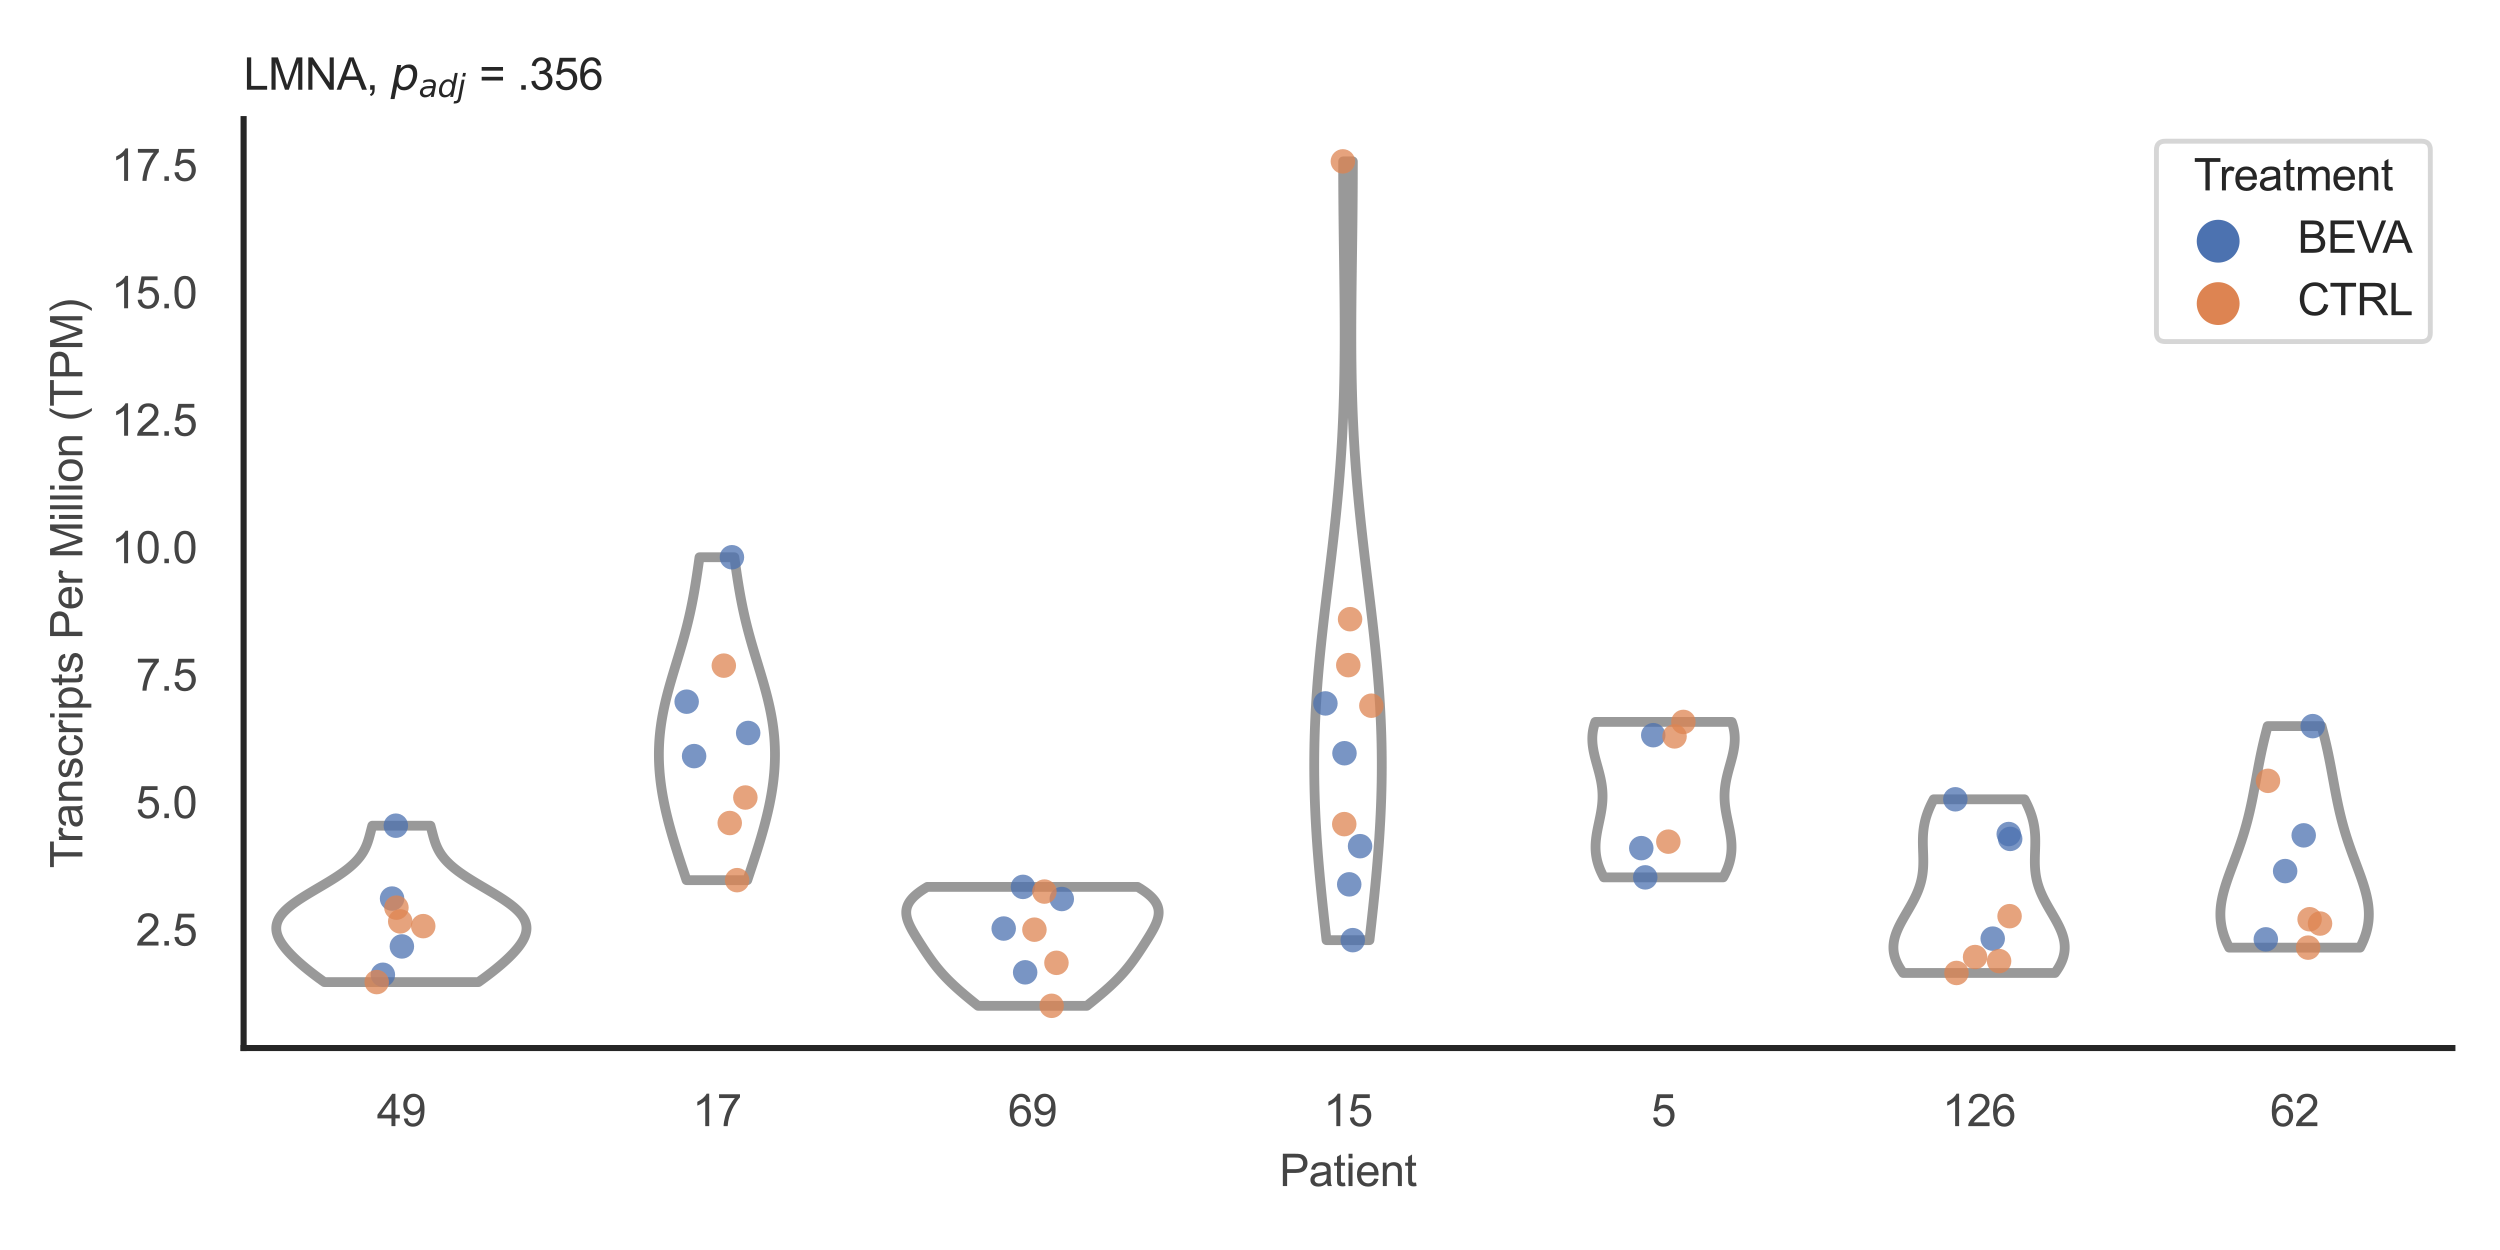<?xml version="1.0" encoding="utf-8" standalone="no"?>
<!DOCTYPE svg PUBLIC "-//W3C//DTD SVG 1.1//EN"
  "http://www.w3.org/Graphics/SVG/1.1/DTD/svg11.dtd">
<svg xmlns:xlink="http://www.w3.org/1999/xlink" width="510.236pt" height="255.118pt" viewBox="0 0 510.236 255.118" xmlns="http://www.w3.org/2000/svg" version="1.1">
 <defs>
  <style type="text/css">*{stroke-linejoin: round; stroke-linecap: butt}</style>
 </defs>
 <g id="figure_1">
  <g id="patch_1">
   <path d="M 0 255.118 
L 510.236 255.118 
L 510.236 0 
L 0 0 
z
" style="fill: #ffffff"/>
  </g>
  <g id="axes_1">
   <g id="patch_2">
    <path d="M 49.72 213.898 
L 500.516 213.898 
L 500.516 24.32 
L 49.72 24.32 
z
" style="fill: #ffffff"/>
   </g>
   <g id="matplotlib.axis_1">
    <g id="xtick_1">
     <g id="text_1">
      <!-- 49 -->
      <g style="fill: #444444" transform="translate(76.915 229.84)scale(0.09 -0.09)">
       <defs>
        <path id="ArialMT-34" d="M 2069 0 
L 2069 1097 
L 81 1097 
L 81 1613 
L 2172 4581 
L 2631 4581 
L 2631 1613 
L 3250 1613 
L 3250 1097 
L 2631 1097 
L 2631 0 
L 2069 0 
z
M 2069 1613 
L 2069 3678 
L 634 1613 
L 2069 1613 
z
" transform="scale(0.016)"/>
        <path id="ArialMT-39" d="M 350 1059 
L 891 1109 
Q 959 728 1153 556 
Q 1347 384 1650 384 
Q 1909 384 2104 503 
Q 2300 622 2425 820 
Q 2550 1019 2634 1356 
Q 2719 1694 2719 2044 
Q 2719 2081 2716 2156 
Q 2547 1888 2255 1720 
Q 1963 1553 1622 1553 
Q 1053 1553 659 1965 
Q 266 2378 266 3053 
Q 266 3750 677 4175 
Q 1088 4600 1706 4600 
Q 2153 4600 2523 4359 
Q 2894 4119 3086 3673 
Q 3278 3228 3278 2384 
Q 3278 1506 3087 986 
Q 2897 466 2520 194 
Q 2144 -78 1638 -78 
Q 1100 -78 759 220 
Q 419 519 350 1059 
z
M 2653 3081 
Q 2653 3566 2395 3850 
Q 2138 4134 1775 4134 
Q 1400 4134 1122 3828 
Q 844 3522 844 3034 
Q 844 2597 1108 2323 
Q 1372 2050 1759 2050 
Q 2150 2050 2401 2323 
Q 2653 2597 2653 3081 
z
" transform="scale(0.016)"/>
       </defs>
       <use xlink:href="#ArialMT-34"/>
       <use xlink:href="#ArialMT-39" x="55.615"/>
      </g>
     </g>
    </g>
    <g id="xtick_2">
     <g id="text_2">
      <!-- 17 -->
      <g style="fill: #444444" transform="translate(141.314 229.84)scale(0.09 -0.09)">
       <defs>
        <path id="ArialMT-31" d="M 2384 0 
L 1822 0 
L 1822 3584 
Q 1619 3391 1289 3197 
Q 959 3003 697 2906 
L 697 3450 
Q 1169 3672 1522 3987 
Q 1875 4303 2022 4600 
L 2384 4600 
L 2384 0 
z
" transform="scale(0.016)"/>
        <path id="ArialMT-37" d="M 303 3981 
L 303 4522 
L 3269 4522 
L 3269 4084 
Q 2831 3619 2401 2847 
Q 1972 2075 1738 1259 
Q 1569 684 1522 0 
L 944 0 
Q 953 541 1156 1306 
Q 1359 2072 1739 2783 
Q 2119 3494 2547 3981 
L 303 3981 
z
" transform="scale(0.016)"/>
       </defs>
       <use xlink:href="#ArialMT-31"/>
       <use xlink:href="#ArialMT-37" x="55.615"/>
      </g>
     </g>
    </g>
    <g id="xtick_3">
     <g id="text_3">
      <!-- 69 -->
      <g style="fill: #444444" transform="translate(205.714 229.84)scale(0.09 -0.09)">
       <defs>
        <path id="ArialMT-36" d="M 3184 3459 
L 2625 3416 
Q 2550 3747 2413 3897 
Q 2184 4138 1850 4138 
Q 1581 4138 1378 3988 
Q 1113 3794 959 3422 
Q 806 3050 800 2363 
Q 1003 2672 1297 2822 
Q 1591 2972 1913 2972 
Q 2475 2972 2870 2558 
Q 3266 2144 3266 1488 
Q 3266 1056 3080 686 
Q 2894 316 2569 119 
Q 2244 -78 1831 -78 
Q 1128 -78 684 439 
Q 241 956 241 2144 
Q 241 3472 731 4075 
Q 1159 4600 1884 4600 
Q 2425 4600 2770 4297 
Q 3116 3994 3184 3459 
z
M 888 1484 
Q 888 1194 1011 928 
Q 1134 663 1356 523 
Q 1578 384 1822 384 
Q 2178 384 2434 671 
Q 2691 959 2691 1453 
Q 2691 1928 2437 2201 
Q 2184 2475 1800 2475 
Q 1419 2475 1153 2201 
Q 888 1928 888 1484 
z
" transform="scale(0.016)"/>
       </defs>
       <use xlink:href="#ArialMT-36"/>
       <use xlink:href="#ArialMT-39" x="55.615"/>
      </g>
     </g>
    </g>
    <g id="xtick_4">
     <g id="text_4">
      <!-- 15 -->
      <g style="fill: #444444" transform="translate(270.113 229.84)scale(0.09 -0.09)">
       <defs>
        <path id="ArialMT-35" d="M 266 1200 
L 856 1250 
Q 922 819 1161 601 
Q 1400 384 1738 384 
Q 2144 384 2425 690 
Q 2706 997 2706 1503 
Q 2706 1984 2436 2262 
Q 2166 2541 1728 2541 
Q 1456 2541 1237 2417 
Q 1019 2294 894 2097 
L 366 2166 
L 809 4519 
L 3088 4519 
L 3088 3981 
L 1259 3981 
L 1013 2750 
Q 1425 3038 1878 3038 
Q 2478 3038 2890 2622 
Q 3303 2206 3303 1553 
Q 3303 931 2941 478 
Q 2500 -78 1738 -78 
Q 1113 -78 717 272 
Q 322 622 266 1200 
z
" transform="scale(0.016)"/>
       </defs>
       <use xlink:href="#ArialMT-31"/>
       <use xlink:href="#ArialMT-35" x="55.615"/>
      </g>
     </g>
    </g>
    <g id="xtick_5">
     <g id="text_5">
      <!-- 5 -->
      <g style="fill: #444444" transform="translate(337.015 229.84)scale(0.09 -0.09)">
       <use xlink:href="#ArialMT-35"/>
      </g>
     </g>
    </g>
    <g id="xtick_6">
     <g id="text_6">
      <!-- 126 -->
      <g style="fill: #444444" transform="translate(396.41 229.84)scale(0.09 -0.09)">
       <defs>
        <path id="ArialMT-32" d="M 3222 541 
L 3222 0 
L 194 0 
Q 188 203 259 391 
Q 375 700 629 1000 
Q 884 1300 1366 1694 
Q 2113 2306 2375 2664 
Q 2638 3022 2638 3341 
Q 2638 3675 2398 3904 
Q 2159 4134 1775 4134 
Q 1369 4134 1125 3890 
Q 881 3647 878 3216 
L 300 3275 
Q 359 3922 746 4261 
Q 1134 4600 1788 4600 
Q 2447 4600 2831 4234 
Q 3216 3869 3216 3328 
Q 3216 3053 3103 2787 
Q 2991 2522 2730 2228 
Q 2469 1934 1863 1422 
Q 1356 997 1212 845 
Q 1069 694 975 541 
L 3222 541 
z
" transform="scale(0.016)"/>
       </defs>
       <use xlink:href="#ArialMT-31"/>
       <use xlink:href="#ArialMT-32" x="55.615"/>
       <use xlink:href="#ArialMT-36" x="111.23"/>
      </g>
     </g>
    </g>
    <g id="xtick_7">
     <g id="text_7">
      <!-- 62 -->
      <g style="fill: #444444" transform="translate(463.312 229.84)scale(0.09 -0.09)">
       <use xlink:href="#ArialMT-36"/>
       <use xlink:href="#ArialMT-32" x="55.615"/>
      </g>
     </g>
    </g>
    <g id="text_8">
     <!-- Patient -->
     <g style="fill: #444444" transform="translate(261.109 242.071)scale(0.09 -0.09)">
      <defs>
       <path id="ArialMT-50" d="M 494 0 
L 494 4581 
L 2222 4581 
Q 2678 4581 2919 4538 
Q 3256 4481 3484 4323 
Q 3713 4166 3852 3881 
Q 3991 3597 3991 3256 
Q 3991 2672 3619 2267 
Q 3247 1863 2275 1863 
L 1100 1863 
L 1100 0 
L 494 0 
z
M 1100 2403 
L 2284 2403 
Q 2872 2403 3119 2622 
Q 3366 2841 3366 3238 
Q 3366 3525 3220 3729 
Q 3075 3934 2838 4000 
Q 2684 4041 2272 4041 
L 1100 4041 
L 1100 2403 
z
" transform="scale(0.016)"/>
       <path id="ArialMT-61" d="M 2588 409 
Q 2275 144 1986 34 
Q 1697 -75 1366 -75 
Q 819 -75 525 192 
Q 231 459 231 875 
Q 231 1119 342 1320 
Q 453 1522 633 1644 
Q 813 1766 1038 1828 
Q 1203 1872 1538 1913 
Q 2219 1994 2541 2106 
Q 2544 2222 2544 2253 
Q 2544 2597 2384 2738 
Q 2169 2928 1744 2928 
Q 1347 2928 1158 2789 
Q 969 2650 878 2297 
L 328 2372 
Q 403 2725 575 2942 
Q 747 3159 1072 3276 
Q 1397 3394 1825 3394 
Q 2250 3394 2515 3294 
Q 2781 3194 2906 3042 
Q 3031 2891 3081 2659 
Q 3109 2516 3109 2141 
L 3109 1391 
Q 3109 606 3145 398 
Q 3181 191 3288 0 
L 2700 0 
Q 2613 175 2588 409 
z
M 2541 1666 
Q 2234 1541 1622 1453 
Q 1275 1403 1131 1340 
Q 988 1278 909 1158 
Q 831 1038 831 891 
Q 831 666 1001 516 
Q 1172 366 1500 366 
Q 1825 366 2078 508 
Q 2331 650 2450 897 
Q 2541 1088 2541 1459 
L 2541 1666 
z
" transform="scale(0.016)"/>
       <path id="ArialMT-74" d="M 1650 503 
L 1731 6 
Q 1494 -44 1306 -44 
Q 1000 -44 831 53 
Q 663 150 594 308 
Q 525 466 525 972 
L 525 2881 
L 113 2881 
L 113 3319 
L 525 3319 
L 525 4141 
L 1084 4478 
L 1084 3319 
L 1650 3319 
L 1650 2881 
L 1084 2881 
L 1084 941 
Q 1084 700 1114 631 
Q 1144 563 1211 522 
Q 1278 481 1403 481 
Q 1497 481 1650 503 
z
" transform="scale(0.016)"/>
       <path id="ArialMT-69" d="M 425 3934 
L 425 4581 
L 988 4581 
L 988 3934 
L 425 3934 
z
M 425 0 
L 425 3319 
L 988 3319 
L 988 0 
L 425 0 
z
" transform="scale(0.016)"/>
       <path id="ArialMT-65" d="M 2694 1069 
L 3275 997 
Q 3138 488 2766 206 
Q 2394 -75 1816 -75 
Q 1088 -75 661 373 
Q 234 822 234 1631 
Q 234 2469 665 2931 
Q 1097 3394 1784 3394 
Q 2450 3394 2872 2941 
Q 3294 2488 3294 1666 
Q 3294 1616 3291 1516 
L 816 1516 
Q 847 969 1125 678 
Q 1403 388 1819 388 
Q 2128 388 2347 550 
Q 2566 713 2694 1069 
z
M 847 1978 
L 2700 1978 
Q 2663 2397 2488 2606 
Q 2219 2931 1791 2931 
Q 1403 2931 1139 2672 
Q 875 2413 847 1978 
z
" transform="scale(0.016)"/>
       <path id="ArialMT-6e" d="M 422 0 
L 422 3319 
L 928 3319 
L 928 2847 
Q 1294 3394 1984 3394 
Q 2284 3394 2536 3286 
Q 2788 3178 2913 3003 
Q 3038 2828 3088 2588 
Q 3119 2431 3119 2041 
L 3119 0 
L 2556 0 
L 2556 2019 
Q 2556 2363 2490 2533 
Q 2425 2703 2258 2804 
Q 2091 2906 1866 2906 
Q 1506 2906 1245 2678 
Q 984 2450 984 1813 
L 984 0 
L 422 0 
z
" transform="scale(0.016)"/>
      </defs>
      <use xlink:href="#ArialMT-50"/>
      <use xlink:href="#ArialMT-61" x="66.699"/>
      <use xlink:href="#ArialMT-74" x="122.314"/>
      <use xlink:href="#ArialMT-69" x="150.098"/>
      <use xlink:href="#ArialMT-65" x="172.314"/>
      <use xlink:href="#ArialMT-6e" x="227.93"/>
      <use xlink:href="#ArialMT-74" x="283.545"/>
     </g>
    </g>
   </g>
   <g id="matplotlib.axis_2">
    <g id="ytick_1">
     <g id="text_9">
      <!-- 2.5 -->
      <g style="fill: #444444" transform="translate(27.71 192.985)scale(0.09 -0.09)">
       <defs>
        <path id="ArialMT-2e" d="M 581 0 
L 581 641 
L 1222 641 
L 1222 0 
L 581 0 
z
" transform="scale(0.016)"/>
       </defs>
       <use xlink:href="#ArialMT-32"/>
       <use xlink:href="#ArialMT-2e" x="55.615"/>
       <use xlink:href="#ArialMT-35" x="83.398"/>
      </g>
     </g>
    </g>
    <g id="ytick_2">
     <g id="text_10">
      <!-- 5.0 -->
      <g style="fill: #444444" transform="translate(27.71 166.972)scale(0.09 -0.09)">
       <defs>
        <path id="ArialMT-30" d="M 266 2259 
Q 266 3072 433 3567 
Q 600 4063 929 4331 
Q 1259 4600 1759 4600 
Q 2128 4600 2406 4451 
Q 2684 4303 2865 4023 
Q 3047 3744 3150 3342 
Q 3253 2941 3253 2259 
Q 3253 1453 3087 958 
Q 2922 463 2592 192 
Q 2263 -78 1759 -78 
Q 1097 -78 719 397 
Q 266 969 266 2259 
z
M 844 2259 
Q 844 1131 1108 757 
Q 1372 384 1759 384 
Q 2147 384 2411 759 
Q 2675 1134 2675 2259 
Q 2675 3391 2411 3762 
Q 2147 4134 1753 4134 
Q 1366 4134 1134 3806 
Q 844 3388 844 2259 
z
" transform="scale(0.016)"/>
       </defs>
       <use xlink:href="#ArialMT-35"/>
       <use xlink:href="#ArialMT-2e" x="55.615"/>
       <use xlink:href="#ArialMT-30" x="83.398"/>
      </g>
     </g>
    </g>
    <g id="ytick_3">
     <g id="text_11">
      <!-- 7.5 -->
      <g style="fill: #444444" transform="translate(27.71 140.96)scale(0.09 -0.09)">
       <use xlink:href="#ArialMT-37"/>
       <use xlink:href="#ArialMT-2e" x="55.615"/>
       <use xlink:href="#ArialMT-35" x="83.398"/>
      </g>
     </g>
    </g>
    <g id="ytick_4">
     <g id="text_12">
      <!-- 10.0 -->
      <g style="fill: #444444" transform="translate(22.705 114.947)scale(0.09 -0.09)">
       <use xlink:href="#ArialMT-31"/>
       <use xlink:href="#ArialMT-30" x="55.615"/>
       <use xlink:href="#ArialMT-2e" x="111.23"/>
       <use xlink:href="#ArialMT-30" x="139.014"/>
      </g>
     </g>
    </g>
    <g id="ytick_5">
     <g id="text_13">
      <!-- 12.5 -->
      <g style="fill: #444444" transform="translate(22.705 88.934)scale(0.09 -0.09)">
       <use xlink:href="#ArialMT-31"/>
       <use xlink:href="#ArialMT-32" x="55.615"/>
       <use xlink:href="#ArialMT-2e" x="111.23"/>
       <use xlink:href="#ArialMT-35" x="139.014"/>
      </g>
     </g>
    </g>
    <g id="ytick_6">
     <g id="text_14">
      <!-- 15.0 -->
      <g style="fill: #444444" transform="translate(22.705 62.922)scale(0.09 -0.09)">
       <use xlink:href="#ArialMT-31"/>
       <use xlink:href="#ArialMT-35" x="55.615"/>
       <use xlink:href="#ArialMT-2e" x="111.23"/>
       <use xlink:href="#ArialMT-30" x="139.014"/>
      </g>
     </g>
    </g>
    <g id="ytick_7">
     <g id="text_15">
      <!-- 17.5 -->
      <g style="fill: #444444" transform="translate(22.705 36.909)scale(0.09 -0.09)">
       <use xlink:href="#ArialMT-31"/>
       <use xlink:href="#ArialMT-37" x="55.615"/>
       <use xlink:href="#ArialMT-2e" x="111.23"/>
       <use xlink:href="#ArialMT-35" x="139.014"/>
      </g>
     </g>
    </g>
    <g id="text_16">
     <!-- Transcripts Per Million (TPM) -->
     <g style="fill: #444444" transform="translate(16.811 177.194)rotate(-90)scale(0.09 -0.09)">
      <defs>
       <path id="ArialMT-54" d="M 1659 0 
L 1659 4041 
L 150 4041 
L 150 4581 
L 3781 4581 
L 3781 4041 
L 2266 4041 
L 2266 0 
L 1659 0 
z
" transform="scale(0.016)"/>
       <path id="ArialMT-72" d="M 416 0 
L 416 3319 
L 922 3319 
L 922 2816 
Q 1116 3169 1280 3281 
Q 1444 3394 1641 3394 
Q 1925 3394 2219 3213 
L 2025 2691 
Q 1819 2813 1613 2813 
Q 1428 2813 1281 2702 
Q 1134 2591 1072 2394 
Q 978 2094 978 1738 
L 978 0 
L 416 0 
z
" transform="scale(0.016)"/>
       <path id="ArialMT-73" d="M 197 991 
L 753 1078 
Q 800 744 1014 566 
Q 1228 388 1613 388 
Q 2000 388 2187 545 
Q 2375 703 2375 916 
Q 2375 1106 2209 1216 
Q 2094 1291 1634 1406 
Q 1016 1563 777 1677 
Q 538 1791 414 1992 
Q 291 2194 291 2438 
Q 291 2659 392 2848 
Q 494 3038 669 3163 
Q 800 3259 1026 3326 
Q 1253 3394 1513 3394 
Q 1903 3394 2198 3281 
Q 2494 3169 2634 2976 
Q 2775 2784 2828 2463 
L 2278 2388 
Q 2241 2644 2061 2787 
Q 1881 2931 1553 2931 
Q 1166 2931 1000 2803 
Q 834 2675 834 2503 
Q 834 2394 903 2306 
Q 972 2216 1119 2156 
Q 1203 2125 1616 2013 
Q 2213 1853 2448 1751 
Q 2684 1650 2818 1456 
Q 2953 1263 2953 975 
Q 2953 694 2789 445 
Q 2625 197 2315 61 
Q 2006 -75 1616 -75 
Q 969 -75 630 194 
Q 291 463 197 991 
z
" transform="scale(0.016)"/>
       <path id="ArialMT-63" d="M 2588 1216 
L 3141 1144 
Q 3050 572 2676 248 
Q 2303 -75 1759 -75 
Q 1078 -75 664 370 
Q 250 816 250 1647 
Q 250 2184 428 2587 
Q 606 2991 970 3192 
Q 1334 3394 1763 3394 
Q 2303 3394 2647 3120 
Q 2991 2847 3088 2344 
L 2541 2259 
Q 2463 2594 2264 2762 
Q 2066 2931 1784 2931 
Q 1359 2931 1093 2626 
Q 828 2322 828 1663 
Q 828 994 1084 691 
Q 1341 388 1753 388 
Q 2084 388 2306 591 
Q 2528 794 2588 1216 
z
" transform="scale(0.016)"/>
       <path id="ArialMT-70" d="M 422 -1272 
L 422 3319 
L 934 3319 
L 934 2888 
Q 1116 3141 1344 3267 
Q 1572 3394 1897 3394 
Q 2322 3394 2647 3175 
Q 2972 2956 3137 2557 
Q 3303 2159 3303 1684 
Q 3303 1175 3120 767 
Q 2938 359 2589 142 
Q 2241 -75 1856 -75 
Q 1575 -75 1351 44 
Q 1128 163 984 344 
L 984 -1272 
L 422 -1272 
z
M 931 1641 
Q 931 1000 1190 694 
Q 1450 388 1819 388 
Q 2194 388 2461 705 
Q 2728 1022 2728 1688 
Q 2728 2322 2467 2637 
Q 2206 2953 1844 2953 
Q 1484 2953 1207 2617 
Q 931 2281 931 1641 
z
" transform="scale(0.016)"/>
       <path id="ArialMT-20" transform="scale(0.016)"/>
       <path id="ArialMT-4d" d="M 475 0 
L 475 4581 
L 1388 4581 
L 2472 1338 
Q 2622 884 2691 659 
Q 2769 909 2934 1394 
L 4031 4581 
L 4847 4581 
L 4847 0 
L 4263 0 
L 4263 3834 
L 2931 0 
L 2384 0 
L 1059 3900 
L 1059 0 
L 475 0 
z
" transform="scale(0.016)"/>
       <path id="ArialMT-6c" d="M 409 0 
L 409 4581 
L 972 4581 
L 972 0 
L 409 0 
z
" transform="scale(0.016)"/>
       <path id="ArialMT-6f" d="M 213 1659 
Q 213 2581 725 3025 
Q 1153 3394 1769 3394 
Q 2453 3394 2887 2945 
Q 3322 2497 3322 1706 
Q 3322 1066 3130 698 
Q 2938 331 2570 128 
Q 2203 -75 1769 -75 
Q 1072 -75 642 372 
Q 213 819 213 1659 
z
M 791 1659 
Q 791 1022 1069 705 
Q 1347 388 1769 388 
Q 2188 388 2466 706 
Q 2744 1025 2744 1678 
Q 2744 2294 2464 2611 
Q 2184 2928 1769 2928 
Q 1347 2928 1069 2612 
Q 791 2297 791 1659 
z
" transform="scale(0.016)"/>
       <path id="ArialMT-28" d="M 1497 -1347 
Q 1031 -759 709 28 
Q 388 816 388 1659 
Q 388 2403 628 3084 
Q 909 3875 1497 4659 
L 1900 4659 
Q 1522 4009 1400 3731 
Q 1209 3300 1100 2831 
Q 966 2247 966 1656 
Q 966 153 1900 -1347 
L 1497 -1347 
z
" transform="scale(0.016)"/>
       <path id="ArialMT-29" d="M 791 -1347 
L 388 -1347 
Q 1322 153 1322 1656 
Q 1322 2244 1188 2822 
Q 1081 3291 891 3722 
Q 769 4003 388 4659 
L 791 4659 
Q 1378 3875 1659 3084 
Q 1900 2403 1900 1659 
Q 1900 816 1576 28 
Q 1253 -759 791 -1347 
z
" transform="scale(0.016)"/>
      </defs>
      <use xlink:href="#ArialMT-54"/>
      <use xlink:href="#ArialMT-72" x="57.334"/>
      <use xlink:href="#ArialMT-61" x="90.635"/>
      <use xlink:href="#ArialMT-6e" x="146.25"/>
      <use xlink:href="#ArialMT-73" x="201.865"/>
      <use xlink:href="#ArialMT-63" x="251.865"/>
      <use xlink:href="#ArialMT-72" x="301.865"/>
      <use xlink:href="#ArialMT-69" x="335.166"/>
      <use xlink:href="#ArialMT-70" x="357.383"/>
      <use xlink:href="#ArialMT-74" x="412.998"/>
      <use xlink:href="#ArialMT-73" x="440.781"/>
      <use xlink:href="#ArialMT-20" x="490.781"/>
      <use xlink:href="#ArialMT-50" x="518.564"/>
      <use xlink:href="#ArialMT-65" x="585.264"/>
      <use xlink:href="#ArialMT-72" x="640.879"/>
      <use xlink:href="#ArialMT-20" x="674.18"/>
      <use xlink:href="#ArialMT-4d" x="701.963"/>
      <use xlink:href="#ArialMT-69" x="785.264"/>
      <use xlink:href="#ArialMT-6c" x="807.48"/>
      <use xlink:href="#ArialMT-6c" x="829.697"/>
      <use xlink:href="#ArialMT-69" x="851.914"/>
      <use xlink:href="#ArialMT-6f" x="874.131"/>
      <use xlink:href="#ArialMT-6e" x="929.746"/>
      <use xlink:href="#ArialMT-20" x="985.361"/>
      <use xlink:href="#ArialMT-28" x="1013.145"/>
      <use xlink:href="#ArialMT-54" x="1046.445"/>
      <use xlink:href="#ArialMT-50" x="1107.529"/>
      <use xlink:href="#ArialMT-4d" x="1174.229"/>
      <use xlink:href="#ArialMT-29" x="1257.529"/>
     </g>
    </g>
   </g>
   <g id="PolyCollection_1">
    <defs>
     <path id="me44a197011" d="M 97.657 -54.682 
L 66.182 -54.682 
L 65.732 -55.004 
L 65.287 -55.327 
L 64.848 -55.649 
L 64.415 -55.972 
L 63.989 -56.294 
L 63.571 -56.616 
L 63.159 -56.939 
L 62.756 -57.261 
L 62.36 -57.584 
L 61.972 -57.906 
L 61.592 -58.228 
L 61.221 -58.551 
L 60.859 -58.873 
L 60.506 -59.196 
L 60.163 -59.518 
L 59.83 -59.84 
L 59.507 -60.163 
L 59.195 -60.485 
L 58.895 -60.808 
L 58.607 -61.13 
L 58.332 -61.452 
L 58.071 -61.775 
L 57.825 -62.097 
L 57.594 -62.42 
L 57.38 -62.742 
L 57.183 -63.064 
L 57.006 -63.387 
L 56.848 -63.709 
L 56.711 -64.032 
L 56.597 -64.354 
L 56.505 -64.676 
L 56.438 -64.999 
L 56.397 -65.321 
L 56.381 -65.644 
L 56.393 -65.966 
L 56.433 -66.288 
L 56.502 -66.611 
L 56.6 -66.933 
L 56.728 -67.256 
L 56.885 -67.578 
L 57.073 -67.9 
L 57.29 -68.223 
L 57.538 -68.545 
L 57.814 -68.868 
L 58.119 -69.19 
L 58.452 -69.512 
L 58.812 -69.835 
L 59.197 -70.157 
L 59.606 -70.48 
L 60.038 -70.802 
L 60.492 -71.124 
L 60.964 -71.447 
L 61.454 -71.769 
L 61.958 -72.092 
L 62.476 -72.414 
L 63.004 -72.736 
L 63.541 -73.059 
L 64.083 -73.381 
L 64.63 -73.704 
L 65.178 -74.026 
L 65.724 -74.348 
L 66.268 -74.671 
L 66.806 -74.993 
L 67.336 -75.316 
L 67.857 -75.638 
L 68.366 -75.96 
L 68.862 -76.283 
L 69.343 -76.605 
L 69.808 -76.928 
L 70.255 -77.25 
L 70.684 -77.572 
L 71.093 -77.895 
L 71.482 -78.217 
L 71.85 -78.54 
L 72.197 -78.862 
L 72.523 -79.184 
L 72.828 -79.507 
L 73.112 -79.829 
L 73.376 -80.152 
L 73.62 -80.474 
L 73.845 -80.796 
L 74.052 -81.119 
L 74.241 -81.441 
L 74.415 -81.764 
L 74.574 -82.086 
L 74.719 -82.408 
L 74.852 -82.731 
L 74.974 -83.053 
L 75.087 -83.376 
L 75.191 -83.698 
L 75.289 -84.02 
L 75.382 -84.343 
L 75.47 -84.665 
L 75.556 -84.988 
L 75.64 -85.31 
L 75.724 -85.632 
L 75.808 -85.955 
L 75.894 -86.277 
L 75.983 -86.6 
L 87.857 -86.6 
L 87.857 -86.6 
L 87.945 -86.277 
L 88.031 -85.955 
L 88.116 -85.632 
L 88.2 -85.31 
L 88.284 -84.988 
L 88.369 -84.665 
L 88.458 -84.343 
L 88.55 -84.02 
L 88.648 -83.698 
L 88.753 -83.376 
L 88.865 -83.053 
L 88.987 -82.731 
L 89.12 -82.408 
L 89.266 -82.086 
L 89.424 -81.764 
L 89.598 -81.441 
L 89.788 -81.119 
L 89.995 -80.796 
L 90.22 -80.474 
L 90.464 -80.152 
L 90.727 -79.829 
L 91.012 -79.507 
L 91.317 -79.184 
L 91.643 -78.862 
L 91.99 -78.54 
L 92.358 -78.217 
L 92.747 -77.895 
L 93.156 -77.572 
L 93.584 -77.25 
L 94.032 -76.928 
L 94.496 -76.605 
L 94.977 -76.283 
L 95.473 -75.96 
L 95.983 -75.638 
L 96.503 -75.316 
L 97.034 -74.993 
L 97.572 -74.671 
L 98.115 -74.348 
L 98.662 -74.026 
L 99.21 -73.704 
L 99.756 -73.381 
L 100.299 -73.059 
L 100.835 -72.736 
L 101.364 -72.414 
L 101.881 -72.092 
L 102.386 -71.769 
L 102.875 -71.447 
L 103.348 -71.124 
L 103.801 -70.802 
L 104.233 -70.48 
L 104.643 -70.157 
L 105.028 -69.835 
L 105.387 -69.512 
L 105.72 -69.19 
L 106.025 -68.868 
L 106.302 -68.545 
L 106.549 -68.223 
L 106.767 -67.9 
L 106.954 -67.578 
L 107.112 -67.256 
L 107.239 -66.933 
L 107.337 -66.611 
L 107.406 -66.288 
L 107.446 -65.966 
L 107.458 -65.644 
L 107.443 -65.321 
L 107.401 -64.999 
L 107.334 -64.676 
L 107.243 -64.354 
L 107.128 -64.032 
L 106.992 -63.709 
L 106.834 -63.387 
L 106.656 -63.064 
L 106.46 -62.742 
L 106.246 -62.42 
L 106.015 -62.097 
L 105.769 -61.775 
L 105.507 -61.452 
L 105.232 -61.13 
L 104.944 -60.808 
L 104.644 -60.485 
L 104.332 -60.163 
L 104.01 -59.84 
L 103.676 -59.518 
L 103.333 -59.196 
L 102.98 -58.873 
L 102.618 -58.551 
L 102.247 -58.228 
L 101.868 -57.906 
L 101.48 -57.584 
L 101.084 -57.261 
L 100.68 -56.939 
L 100.269 -56.616 
L 99.85 -56.294 
L 99.424 -55.972 
L 98.992 -55.649 
L 98.553 -55.327 
L 98.108 -55.004 
L 97.657 -54.682 
z
" style="stroke: #999999; stroke-width: 2"/>
    </defs>
    <g clip-path="url(#p5678dac747)">
     <use xlink:href="#me44a197011" x="0" y="255.118" style="fill: #ffffff; stroke: #999999; stroke-width: 2"/>
    </g>
   </g>
   <g id="PolyCollection_2">
    <defs>
     <path id="mf3e1db090e" d="M 152.524 -75.484 
L 140.114 -75.484 
L 139.892 -76.15 
L 139.671 -76.815 
L 139.449 -77.481 
L 139.228 -78.147 
L 139.009 -78.812 
L 138.791 -79.478 
L 138.574 -80.144 
L 138.36 -80.809 
L 138.148 -81.475 
L 137.939 -82.141 
L 137.733 -82.806 
L 137.531 -83.472 
L 137.332 -84.138 
L 137.138 -84.803 
L 136.948 -85.469 
L 136.763 -86.135 
L 136.583 -86.8 
L 136.408 -87.466 
L 136.239 -88.132 
L 136.076 -88.797 
L 135.919 -89.463 
L 135.769 -90.129 
L 135.626 -90.794 
L 135.489 -91.46 
L 135.361 -92.126 
L 135.239 -92.791 
L 135.126 -93.457 
L 135.021 -94.123 
L 134.925 -94.788 
L 134.837 -95.454 
L 134.758 -96.12 
L 134.688 -96.785 
L 134.628 -97.451 
L 134.577 -98.117 
L 134.536 -98.782 
L 134.505 -99.448 
L 134.484 -100.114 
L 134.474 -100.779 
L 134.474 -101.445 
L 134.484 -102.111 
L 134.505 -102.776 
L 134.536 -103.442 
L 134.578 -104.108 
L 134.631 -104.773 
L 134.694 -105.439 
L 134.767 -106.105 
L 134.851 -106.77 
L 134.944 -107.436 
L 135.048 -108.102 
L 135.161 -108.767 
L 135.284 -109.433 
L 135.415 -110.099 
L 135.556 -110.764 
L 135.704 -111.43 
L 135.86 -112.096 
L 136.023 -112.761 
L 136.193 -113.427 
L 136.369 -114.093 
L 136.551 -114.758 
L 136.738 -115.424 
L 136.929 -116.09 
L 137.123 -116.755 
L 137.321 -117.421 
L 137.521 -118.087 
L 137.722 -118.752 
L 137.925 -119.418 
L 138.127 -120.084 
L 138.33 -120.749 
L 138.531 -121.415 
L 138.731 -122.081 
L 138.928 -122.746 
L 139.123 -123.412 
L 139.315 -124.078 
L 139.503 -124.743 
L 139.688 -125.409 
L 139.867 -126.075 
L 140.043 -126.74 
L 140.213 -127.406 
L 140.378 -128.072 
L 140.538 -128.737 
L 140.693 -129.403 
L 140.842 -130.069 
L 140.986 -130.734 
L 141.125 -131.4 
L 141.259 -132.066 
L 141.389 -132.731 
L 141.513 -133.397 
L 141.634 -134.062 
L 141.75 -134.728 
L 141.862 -135.394 
L 141.971 -136.059 
L 142.077 -136.725 
L 142.181 -137.391 
L 142.282 -138.056 
L 142.381 -138.722 
L 142.478 -139.388 
L 142.574 -140.053 
L 142.669 -140.719 
L 142.763 -141.385 
L 149.875 -141.385 
L 149.875 -141.385 
L 149.97 -140.719 
L 150.065 -140.053 
L 150.161 -139.388 
L 150.258 -138.722 
L 150.357 -138.056 
L 150.458 -137.391 
L 150.561 -136.725 
L 150.667 -136.059 
L 150.776 -135.394 
L 150.889 -134.728 
L 151.005 -134.062 
L 151.125 -133.397 
L 151.25 -132.731 
L 151.379 -132.066 
L 151.513 -131.4 
L 151.652 -130.734 
L 151.796 -130.069 
L 151.946 -129.403 
L 152.1 -128.737 
L 152.26 -128.072 
L 152.426 -127.406 
L 152.596 -126.74 
L 152.771 -126.075 
L 152.951 -125.409 
L 153.135 -124.743 
L 153.323 -124.078 
L 153.515 -123.412 
L 153.71 -122.746 
L 153.908 -122.081 
L 154.107 -121.415 
L 154.309 -120.749 
L 154.511 -120.084 
L 154.714 -119.418 
L 154.916 -118.752 
L 155.118 -118.087 
L 155.318 -117.421 
L 155.515 -116.755 
L 155.71 -116.09 
L 155.901 -115.424 
L 156.087 -114.758 
L 156.269 -114.093 
L 156.445 -113.427 
L 156.615 -112.761 
L 156.778 -112.096 
L 156.934 -111.43 
L 157.083 -110.764 
L 157.223 -110.099 
L 157.354 -109.433 
L 157.477 -108.767 
L 157.59 -108.102 
L 157.694 -107.436 
L 157.788 -106.77 
L 157.871 -106.105 
L 157.945 -105.439 
L 158.008 -104.773 
L 158.06 -104.108 
L 158.102 -103.442 
L 158.134 -102.776 
L 158.155 -102.111 
L 158.165 -101.445 
L 158.165 -100.779 
L 158.154 -100.114 
L 158.133 -99.448 
L 158.102 -98.782 
L 158.061 -98.117 
L 158.011 -97.451 
L 157.95 -96.785 
L 157.881 -96.12 
L 157.802 -95.454 
L 157.714 -94.788 
L 157.617 -94.123 
L 157.512 -93.457 
L 157.399 -92.791 
L 157.278 -92.126 
L 157.149 -91.46 
L 157.013 -90.794 
L 156.869 -90.129 
L 156.719 -89.463 
L 156.562 -88.797 
L 156.399 -88.132 
L 156.23 -87.466 
L 156.056 -86.8 
L 155.876 -86.135 
L 155.69 -85.469 
L 155.5 -84.803 
L 155.306 -84.138 
L 155.108 -83.472 
L 154.905 -82.806 
L 154.699 -82.141 
L 154.49 -81.475 
L 154.279 -80.809 
L 154.064 -80.144 
L 153.848 -79.478 
L 153.63 -78.812 
L 153.41 -78.147 
L 153.189 -77.481 
L 152.968 -76.815 
L 152.746 -76.15 
L 152.524 -75.484 
z
" style="stroke: #999999; stroke-width: 2"/>
    </defs>
    <g clip-path="url(#p5678dac747)">
     <use xlink:href="#mf3e1db090e" x="0" y="255.118" style="fill: #ffffff; stroke: #999999; stroke-width: 2"/>
    </g>
   </g>
   <g id="PolyCollection_3">
    <defs>
     <path id="ma893993a98" d="M 221.822 -49.837 
L 199.615 -49.837 
L 199.309 -50.082 
L 199.003 -50.328 
L 198.699 -50.573 
L 198.396 -50.818 
L 198.095 -51.063 
L 197.795 -51.308 
L 197.498 -51.554 
L 197.203 -51.799 
L 196.91 -52.044 
L 196.62 -52.289 
L 196.333 -52.534 
L 196.049 -52.779 
L 195.769 -53.025 
L 195.492 -53.27 
L 195.219 -53.515 
L 194.949 -53.76 
L 194.684 -54.005 
L 194.423 -54.251 
L 194.165 -54.496 
L 193.912 -54.741 
L 193.664 -54.986 
L 193.42 -55.231 
L 193.18 -55.477 
L 192.946 -55.722 
L 192.715 -55.967 
L 192.489 -56.212 
L 192.268 -56.457 
L 192.051 -56.703 
L 191.838 -56.948 
L 191.63 -57.193 
L 191.426 -57.438 
L 191.226 -57.683 
L 191.03 -57.928 
L 190.837 -58.174 
L 190.649 -58.419 
L 190.463 -58.664 
L 190.281 -58.909 
L 190.102 -59.154 
L 189.925 -59.4 
L 189.752 -59.645 
L 189.58 -59.89 
L 189.411 -60.135 
L 189.243 -60.38 
L 189.077 -60.626 
L 188.913 -60.871 
L 188.75 -61.116 
L 188.589 -61.361 
L 188.428 -61.606 
L 188.269 -61.852 
L 188.11 -62.097 
L 187.952 -62.342 
L 187.795 -62.587 
L 187.639 -62.832 
L 187.484 -63.077 
L 187.33 -63.323 
L 187.177 -63.568 
L 187.025 -63.813 
L 186.875 -64.058 
L 186.727 -64.303 
L 186.581 -64.549 
L 186.438 -64.794 
L 186.297 -65.039 
L 186.16 -65.284 
L 186.027 -65.529 
L 185.899 -65.775 
L 185.775 -66.02 
L 185.658 -66.265 
L 185.547 -66.51 
L 185.442 -66.755 
L 185.346 -67.001 
L 185.259 -67.246 
L 185.181 -67.491 
L 185.113 -67.736 
L 185.057 -67.981 
L 185.012 -68.226 
L 184.98 -68.472 
L 184.962 -68.717 
L 184.959 -68.962 
L 184.971 -69.207 
L 184.999 -69.452 
L 185.043 -69.698 
L 185.106 -69.943 
L 185.187 -70.188 
L 185.286 -70.433 
L 185.406 -70.678 
L 185.545 -70.924 
L 185.705 -71.169 
L 185.885 -71.414 
L 186.087 -71.659 
L 186.31 -71.904 
L 186.555 -72.15 
L 186.821 -72.395 
L 187.109 -72.64 
L 187.417 -72.885 
L 187.747 -73.13 
L 188.097 -73.375 
L 188.467 -73.621 
L 188.856 -73.866 
L 189.264 -74.111 
L 232.173 -74.111 
L 232.173 -74.111 
L 232.581 -73.866 
L 232.97 -73.621 
L 233.34 -73.375 
L 233.69 -73.13 
L 234.02 -72.885 
L 234.329 -72.64 
L 234.616 -72.395 
L 234.882 -72.15 
L 235.127 -71.904 
L 235.35 -71.659 
L 235.552 -71.414 
L 235.733 -71.169 
L 235.892 -70.924 
L 236.032 -70.678 
L 236.151 -70.433 
L 236.251 -70.188 
L 236.331 -69.943 
L 236.394 -69.698 
L 236.439 -69.452 
L 236.467 -69.207 
L 236.478 -68.962 
L 236.475 -68.717 
L 236.457 -68.472 
L 236.425 -68.226 
L 236.381 -67.981 
L 236.324 -67.736 
L 236.256 -67.491 
L 236.178 -67.246 
L 236.091 -67.001 
L 235.995 -66.755 
L 235.891 -66.51 
L 235.78 -66.265 
L 235.662 -66.02 
L 235.539 -65.775 
L 235.41 -65.529 
L 235.277 -65.284 
L 235.14 -65.039 
L 235 -64.794 
L 234.856 -64.549 
L 234.71 -64.303 
L 234.562 -64.058 
L 234.412 -63.813 
L 234.26 -63.568 
L 234.107 -63.323 
L 233.953 -63.077 
L 233.798 -62.832 
L 233.642 -62.587 
L 233.485 -62.342 
L 233.327 -62.097 
L 233.169 -61.852 
L 233.009 -61.606 
L 232.848 -61.361 
L 232.687 -61.116 
L 232.524 -60.871 
L 232.36 -60.626 
L 232.194 -60.38 
L 232.027 -60.135 
L 231.857 -59.89 
L 231.686 -59.645 
L 231.512 -59.4 
L 231.335 -59.154 
L 231.156 -58.909 
L 230.974 -58.664 
L 230.789 -58.419 
L 230.6 -58.174 
L 230.408 -57.928 
L 230.211 -57.683 
L 230.011 -57.438 
L 229.807 -57.193 
L 229.599 -56.948 
L 229.387 -56.703 
L 229.17 -56.457 
L 228.948 -56.212 
L 228.722 -55.967 
L 228.492 -55.722 
L 228.257 -55.477 
L 228.017 -55.231 
L 227.773 -54.986 
L 227.525 -54.741 
L 227.272 -54.496 
L 227.015 -54.251 
L 226.753 -54.005 
L 226.488 -53.76 
L 226.219 -53.515 
L 225.945 -53.27 
L 225.668 -53.025 
L 225.388 -52.779 
L 225.104 -52.534 
L 224.817 -52.289 
L 224.527 -52.044 
L 224.235 -51.799 
L 223.94 -51.554 
L 223.642 -51.308 
L 223.343 -51.063 
L 223.041 -50.818 
L 222.738 -50.573 
L 222.434 -50.328 
L 222.128 -50.082 
L 221.822 -49.837 
z
" style="stroke: #999999; stroke-width: 2"/>
    </defs>
    <g clip-path="url(#p5678dac747)">
     <use xlink:href="#ma893993a98" x="0" y="255.118" style="fill: #ffffff; stroke: #999999; stroke-width: 2"/>
    </g>
   </g>
   <g id="PolyCollection_4">
    <defs>
     <path id="m251312b52f" d="M 279.503 -63.239 
L 270.733 -63.239 
L 270.551 -64.844 
L 270.371 -66.45 
L 270.195 -68.055 
L 270.022 -69.661 
L 269.853 -71.266 
L 269.689 -72.871 
L 269.531 -74.477 
L 269.379 -76.082 
L 269.234 -77.688 
L 269.097 -79.293 
L 268.968 -80.899 
L 268.847 -82.504 
L 268.736 -84.11 
L 268.635 -85.715 
L 268.544 -87.321 
L 268.463 -88.926 
L 268.394 -90.532 
L 268.336 -92.137 
L 268.29 -93.743 
L 268.256 -95.348 
L 268.234 -96.954 
L 268.225 -98.559 
L 268.228 -100.165 
L 268.244 -101.77 
L 268.272 -103.376 
L 268.313 -104.981 
L 268.367 -106.587 
L 268.433 -108.192 
L 268.511 -109.797 
L 268.601 -111.403 
L 268.702 -113.008 
L 268.815 -114.614 
L 268.937 -116.219 
L 269.07 -117.825 
L 269.213 -119.43 
L 269.364 -121.036 
L 269.523 -122.641 
L 269.69 -124.247 
L 269.863 -125.852 
L 270.042 -127.458 
L 270.225 -129.063 
L 270.413 -130.669 
L 270.604 -132.274 
L 270.796 -133.88 
L 270.99 -135.485 
L 271.185 -137.091 
L 271.378 -138.696 
L 271.571 -140.302 
L 271.761 -141.907 
L 271.948 -143.513 
L 272.132 -145.118 
L 272.311 -146.723 
L 272.484 -148.329 
L 272.653 -149.934 
L 272.814 -151.54 
L 272.97 -153.145 
L 273.118 -154.751 
L 273.258 -156.356 
L 273.391 -157.962 
L 273.515 -159.567 
L 273.632 -161.173 
L 273.74 -162.778 
L 273.84 -164.384 
L 273.931 -165.989 
L 274.014 -167.595 
L 274.089 -169.2 
L 274.156 -170.806 
L 274.215 -172.411 
L 274.266 -174.017 
L 274.31 -175.622 
L 274.347 -177.228 
L 274.377 -178.833 
L 274.401 -180.438 
L 274.418 -182.044 
L 274.43 -183.649 
L 274.437 -185.255 
L 274.439 -186.86 
L 274.436 -188.466 
L 274.43 -190.071 
L 274.42 -191.677 
L 274.407 -193.282 
L 274.391 -194.888 
L 274.373 -196.493 
L 274.354 -198.099 
L 274.334 -199.704 
L 274.312 -201.31 
L 274.291 -202.915 
L 274.269 -204.521 
L 274.248 -206.126 
L 274.228 -207.732 
L 274.209 -209.337 
L 274.191 -210.943 
L 274.175 -212.548 
L 274.162 -214.154 
L 274.15 -215.759 
L 274.142 -217.364 
L 274.136 -218.97 
L 274.132 -220.575 
L 274.132 -222.181 
L 276.104 -222.181 
L 276.104 -222.181 
L 276.104 -220.575 
L 276.101 -218.97 
L 276.094 -217.364 
L 276.086 -215.759 
L 276.074 -214.154 
L 276.061 -212.548 
L 276.045 -210.943 
L 276.028 -209.337 
L 276.009 -207.732 
L 275.988 -206.126 
L 275.967 -204.521 
L 275.946 -202.915 
L 275.924 -201.31 
L 275.903 -199.704 
L 275.882 -198.099 
L 275.863 -196.493 
L 275.845 -194.888 
L 275.83 -193.282 
L 275.817 -191.677 
L 275.807 -190.071 
L 275.8 -188.466 
L 275.798 -186.86 
L 275.799 -185.255 
L 275.806 -183.649 
L 275.818 -182.044 
L 275.836 -180.438 
L 275.859 -178.833 
L 275.889 -177.228 
L 275.926 -175.622 
L 275.97 -174.017 
L 276.021 -172.411 
L 276.08 -170.806 
L 276.147 -169.2 
L 276.222 -167.595 
L 276.305 -165.989 
L 276.397 -164.384 
L 276.496 -162.778 
L 276.605 -161.173 
L 276.721 -159.567 
L 276.846 -157.962 
L 276.978 -156.356 
L 277.119 -154.751 
L 277.267 -153.145 
L 277.422 -151.54 
L 277.584 -149.934 
L 277.752 -148.329 
L 277.926 -146.723 
L 278.105 -145.118 
L 278.288 -143.513 
L 278.475 -141.907 
L 278.665 -140.302 
L 278.858 -138.696 
L 279.052 -137.091 
L 279.246 -135.485 
L 279.44 -133.88 
L 279.633 -132.274 
L 279.823 -130.669 
L 280.011 -129.063 
L 280.194 -127.458 
L 280.373 -125.852 
L 280.546 -124.247 
L 280.713 -122.641 
L 280.872 -121.036 
L 281.023 -119.43 
L 281.166 -117.825 
L 281.299 -116.219 
L 281.422 -114.614 
L 281.534 -113.008 
L 281.635 -111.403 
L 281.725 -109.797 
L 281.803 -108.192 
L 281.869 -106.587 
L 281.923 -104.981 
L 281.964 -103.376 
L 281.992 -101.77 
L 282.008 -100.165 
L 282.011 -98.559 
L 282.002 -96.954 
L 281.98 -95.348 
L 281.946 -93.743 
L 281.9 -92.137 
L 281.842 -90.532 
L 281.773 -88.926 
L 281.692 -87.321 
L 281.601 -85.715 
L 281.5 -84.11 
L 281.389 -82.504 
L 281.268 -80.899 
L 281.139 -79.293 
L 281.002 -77.688 
L 280.857 -76.082 
L 280.705 -74.477 
L 280.547 -72.871 
L 280.383 -71.266 
L 280.215 -69.661 
L 280.041 -68.055 
L 279.865 -66.45 
L 279.685 -64.844 
L 279.503 -63.239 
z
" style="stroke: #999999; stroke-width: 2"/>
    </defs>
    <g clip-path="url(#p5678dac747)">
     <use xlink:href="#m251312b52f" x="0" y="255.118" style="fill: #ffffff; stroke: #999999; stroke-width: 2"/>
    </g>
   </g>
   <g id="PolyCollection_5">
    <defs>
     <path id="m6517439e61" d="M 351.701 -76.052 
L 327.334 -76.052 
L 327.163 -76.373 
L 327.001 -76.693 
L 326.847 -77.013 
L 326.701 -77.334 
L 326.565 -77.654 
L 326.437 -77.975 
L 326.319 -78.295 
L 326.211 -78.616 
L 326.112 -78.936 
L 326.022 -79.257 
L 325.942 -79.577 
L 325.872 -79.897 
L 325.812 -80.218 
L 325.76 -80.538 
L 325.719 -80.859 
L 325.686 -81.179 
L 325.662 -81.5 
L 325.647 -81.82 
L 325.641 -82.141 
L 325.643 -82.461 
L 325.652 -82.781 
L 325.669 -83.102 
L 325.693 -83.422 
L 325.724 -83.743 
L 325.76 -84.063 
L 325.803 -84.384 
L 325.85 -84.704 
L 325.902 -85.024 
L 325.958 -85.345 
L 326.018 -85.665 
L 326.08 -85.986 
L 326.145 -86.306 
L 326.211 -86.627 
L 326.279 -86.947 
L 326.347 -87.268 
L 326.415 -87.588 
L 326.482 -87.908 
L 326.548 -88.229 
L 326.612 -88.549 
L 326.674 -88.87 
L 326.733 -89.19 
L 326.788 -89.511 
L 326.84 -89.831 
L 326.888 -90.152 
L 326.93 -90.472 
L 326.968 -90.792 
L 327 -91.113 
L 327.026 -91.433 
L 327.047 -91.754 
L 327.061 -92.074 
L 327.069 -92.395 
L 327.07 -92.715 
L 327.064 -93.035 
L 327.052 -93.356 
L 327.033 -93.676 
L 327.008 -93.997 
L 326.976 -94.317 
L 326.937 -94.638 
L 326.893 -94.958 
L 326.842 -95.279 
L 326.786 -95.599 
L 326.724 -95.919 
L 326.658 -96.24 
L 326.587 -96.56 
L 326.511 -96.881 
L 326.433 -97.201 
L 326.351 -97.522 
L 326.266 -97.842 
L 326.179 -98.163 
L 326.091 -98.483 
L 326.002 -98.803 
L 325.913 -99.124 
L 325.825 -99.444 
L 325.737 -99.765 
L 325.651 -100.085 
L 325.568 -100.406 
L 325.487 -100.726 
L 325.411 -101.046 
L 325.339 -101.367 
L 325.271 -101.687 
L 325.21 -102.008 
L 325.154 -102.328 
L 325.105 -102.649 
L 325.064 -102.969 
L 325.03 -103.29 
L 325.005 -103.61 
L 324.989 -103.93 
L 324.982 -104.251 
L 324.984 -104.571 
L 324.996 -104.892 
L 325.019 -105.212 
L 325.052 -105.533 
L 325.096 -105.853 
L 325.151 -106.174 
L 325.216 -106.494 
L 325.293 -106.814 
L 325.381 -107.135 
L 325.481 -107.455 
L 325.591 -107.776 
L 353.444 -107.776 
L 353.444 -107.776 
L 353.554 -107.455 
L 353.654 -107.135 
L 353.742 -106.814 
L 353.819 -106.494 
L 353.884 -106.174 
L 353.939 -105.853 
L 353.983 -105.533 
L 354.016 -105.212 
L 354.039 -104.892 
L 354.051 -104.571 
L 354.054 -104.251 
L 354.046 -103.93 
L 354.03 -103.61 
L 354.005 -103.29 
L 353.971 -102.969 
L 353.93 -102.649 
L 353.881 -102.328 
L 353.826 -102.008 
L 353.764 -101.687 
L 353.697 -101.367 
L 353.624 -101.046 
L 353.548 -100.726 
L 353.467 -100.406 
L 353.384 -100.085 
L 353.298 -99.765 
L 353.211 -99.444 
L 353.122 -99.124 
L 353.033 -98.803 
L 352.944 -98.483 
L 352.856 -98.163 
L 352.769 -97.842 
L 352.685 -97.522 
L 352.603 -97.201 
L 352.524 -96.881 
L 352.449 -96.56 
L 352.377 -96.24 
L 352.311 -95.919 
L 352.249 -95.599 
L 352.193 -95.279 
L 352.143 -94.958 
L 352.098 -94.638 
L 352.06 -94.317 
L 352.028 -93.997 
L 352.002 -93.676 
L 351.983 -93.356 
L 351.971 -93.035 
L 351.965 -92.715 
L 351.967 -92.395 
L 351.974 -92.074 
L 351.988 -91.754 
L 352.009 -91.433 
L 352.035 -91.113 
L 352.067 -90.792 
L 352.105 -90.472 
L 352.148 -90.152 
L 352.195 -89.831 
L 352.247 -89.511 
L 352.302 -89.19 
L 352.361 -88.87 
L 352.423 -88.549 
L 352.487 -88.229 
L 352.553 -87.908 
L 352.62 -87.588 
L 352.688 -87.268 
L 352.756 -86.947 
L 352.824 -86.627 
L 352.89 -86.306 
L 352.955 -85.986 
L 353.017 -85.665 
L 353.077 -85.345 
L 353.133 -85.024 
L 353.185 -84.704 
L 353.232 -84.384 
L 353.275 -84.063 
L 353.312 -83.743 
L 353.342 -83.422 
L 353.366 -83.102 
L 353.383 -82.781 
L 353.393 -82.461 
L 353.394 -82.141 
L 353.388 -81.82 
L 353.373 -81.5 
L 353.349 -81.179 
L 353.317 -80.859 
L 353.275 -80.538 
L 353.224 -80.218 
L 353.163 -79.897 
L 353.093 -79.577 
L 353.013 -79.257 
L 352.923 -78.936 
L 352.824 -78.616 
L 352.716 -78.295 
L 352.598 -77.975 
L 352.47 -77.654 
L 352.334 -77.334 
L 352.189 -77.013 
L 352.034 -76.693 
L 351.872 -76.373 
L 351.701 -76.052 
z
" style="stroke: #999999; stroke-width: 2"/>
    </defs>
    <g clip-path="url(#p5678dac747)">
     <use xlink:href="#m6517439e61" x="0" y="255.118" style="fill: #ffffff; stroke: #999999; stroke-width: 2"/>
    </g>
   </g>
   <g id="PolyCollection_6">
    <defs>
     <path id="m09dd2c7789" d="M 419.416 -56.544 
L 388.418 -56.544 
L 388.161 -56.902 
L 387.921 -57.26 
L 387.697 -57.618 
L 387.49 -57.976 
L 387.3 -58.334 
L 387.129 -58.692 
L 386.976 -59.05 
L 386.841 -59.408 
L 386.726 -59.766 
L 386.63 -60.124 
L 386.553 -60.482 
L 386.496 -60.84 
L 386.457 -61.198 
L 386.438 -61.556 
L 386.437 -61.914 
L 386.455 -62.272 
L 386.49 -62.63 
L 386.543 -62.988 
L 386.612 -63.346 
L 386.697 -63.704 
L 386.798 -64.062 
L 386.913 -64.42 
L 387.041 -64.778 
L 387.182 -65.136 
L 387.335 -65.494 
L 387.498 -65.852 
L 387.671 -66.21 
L 387.853 -66.568 
L 388.042 -66.926 
L 388.237 -67.284 
L 388.437 -67.642 
L 388.641 -68 
L 388.848 -68.358 
L 389.056 -68.716 
L 389.265 -69.074 
L 389.474 -69.432 
L 389.681 -69.79 
L 389.886 -70.148 
L 390.087 -70.506 
L 390.283 -70.864 
L 390.475 -71.222 
L 390.66 -71.579 
L 390.839 -71.937 
L 391.01 -72.295 
L 391.173 -72.653 
L 391.328 -73.011 
L 391.474 -73.369 
L 391.61 -73.727 
L 391.737 -74.085 
L 391.854 -74.443 
L 391.961 -74.801 
L 392.058 -75.159 
L 392.145 -75.517 
L 392.223 -75.875 
L 392.29 -76.233 
L 392.349 -76.591 
L 392.398 -76.949 
L 392.439 -77.307 
L 392.472 -77.665 
L 392.498 -78.023 
L 392.516 -78.381 
L 392.528 -78.739 
L 392.534 -79.097 
L 392.535 -79.455 
L 392.532 -79.813 
L 392.526 -80.171 
L 392.517 -80.529 
L 392.506 -80.887 
L 392.494 -81.245 
L 392.482 -81.603 
L 392.47 -81.961 
L 392.46 -82.319 
L 392.452 -82.677 
L 392.447 -83.035 
L 392.445 -83.393 
L 392.448 -83.751 
L 392.456 -84.109 
L 392.47 -84.467 
L 392.489 -84.825 
L 392.516 -85.183 
L 392.55 -85.541 
L 392.592 -85.899 
L 392.642 -86.257 
L 392.7 -86.615 
L 392.768 -86.973 
L 392.844 -87.331 
L 392.929 -87.689 
L 393.024 -88.047 
L 393.128 -88.405 
L 393.241 -88.763 
L 393.363 -89.121 
L 393.495 -89.479 
L 393.636 -89.837 
L 393.785 -90.195 
L 393.942 -90.553 
L 394.108 -90.911 
L 394.282 -91.269 
L 394.463 -91.627 
L 394.651 -91.985 
L 413.183 -91.985 
L 413.183 -91.985 
L 413.371 -91.627 
L 413.552 -91.269 
L 413.726 -90.911 
L 413.892 -90.553 
L 414.049 -90.195 
L 414.199 -89.837 
L 414.339 -89.479 
L 414.471 -89.121 
L 414.593 -88.763 
L 414.706 -88.405 
L 414.81 -88.047 
L 414.905 -87.689 
L 414.99 -87.331 
L 415.066 -86.973 
L 415.134 -86.615 
L 415.192 -86.257 
L 415.242 -85.899 
L 415.284 -85.541 
L 415.318 -85.183 
L 415.345 -84.825 
L 415.365 -84.467 
L 415.378 -84.109 
L 415.386 -83.751 
L 415.389 -83.393 
L 415.387 -83.035 
L 415.382 -82.677 
L 415.374 -82.319 
L 415.364 -81.961 
L 415.352 -81.603 
L 415.34 -81.245 
L 415.328 -80.887 
L 415.317 -80.529 
L 415.308 -80.171 
L 415.302 -79.813 
L 415.299 -79.455 
L 415.3 -79.097 
L 415.306 -78.739 
L 415.318 -78.381 
L 415.337 -78.023 
L 415.362 -77.665 
L 415.395 -77.307 
L 415.436 -76.949 
L 415.485 -76.591 
L 415.544 -76.233 
L 415.611 -75.875 
L 415.689 -75.517 
L 415.776 -75.159 
L 415.873 -74.801 
L 415.98 -74.443 
L 416.097 -74.085 
L 416.224 -73.727 
L 416.36 -73.369 
L 416.506 -73.011 
L 416.661 -72.653 
L 416.824 -72.295 
L 416.995 -71.937 
L 417.174 -71.579 
L 417.359 -71.222 
L 417.551 -70.864 
L 417.747 -70.506 
L 417.948 -70.148 
L 418.153 -69.79 
L 418.36 -69.432 
L 418.569 -69.074 
L 418.778 -68.716 
L 418.987 -68.358 
L 419.193 -68 
L 419.397 -67.642 
L 419.597 -67.284 
L 419.792 -66.926 
L 419.981 -66.568 
L 420.163 -66.21 
L 420.336 -65.852 
L 420.499 -65.494 
L 420.652 -65.136 
L 420.793 -64.778 
L 420.921 -64.42 
L 421.036 -64.062 
L 421.137 -63.704 
L 421.222 -63.346 
L 421.292 -62.988 
L 421.344 -62.63 
L 421.379 -62.272 
L 421.397 -61.914 
L 421.396 -61.556 
L 421.377 -61.198 
L 421.338 -60.84 
L 421.281 -60.482 
L 421.204 -60.124 
L 421.108 -59.766 
L 420.993 -59.408 
L 420.858 -59.05 
L 420.705 -58.692 
L 420.534 -58.334 
L 420.344 -57.976 
L 420.137 -57.618 
L 419.913 -57.26 
L 419.673 -56.902 
L 419.416 -56.544 
z
" style="stroke: #999999; stroke-width: 2"/>
    </defs>
    <g clip-path="url(#p5678dac747)">
     <use xlink:href="#m09dd2c7789" x="0" y="255.118" style="fill: #ffffff; stroke: #999999; stroke-width: 2"/>
    </g>
   </g>
   <g id="PolyCollection_7">
    <defs>
     <path id="m0efdca5eac" d="M 481.677 -61.712 
L 454.956 -61.712 
L 454.726 -62.169 
L 454.511 -62.626 
L 454.311 -63.082 
L 454.126 -63.539 
L 453.957 -63.995 
L 453.804 -64.452 
L 453.668 -64.909 
L 453.548 -65.365 
L 453.444 -65.822 
L 453.357 -66.279 
L 453.287 -66.735 
L 453.233 -67.192 
L 453.196 -67.649 
L 453.174 -68.105 
L 453.168 -68.562 
L 453.177 -69.018 
L 453.2 -69.475 
L 453.238 -69.932 
L 453.289 -70.388 
L 453.353 -70.845 
L 453.429 -71.302 
L 453.517 -71.758 
L 453.615 -72.215 
L 453.724 -72.671 
L 453.841 -73.128 
L 453.968 -73.585 
L 454.102 -74.041 
L 454.243 -74.498 
L 454.39 -74.955 
L 454.542 -75.411 
L 454.699 -75.868 
L 454.86 -76.325 
L 455.025 -76.781 
L 455.192 -77.238 
L 455.361 -77.694 
L 455.531 -78.151 
L 455.702 -78.608 
L 455.873 -79.064 
L 456.044 -79.521 
L 456.214 -79.978 
L 456.383 -80.434 
L 456.551 -80.891 
L 456.716 -81.347 
L 456.88 -81.804 
L 457.04 -82.261 
L 457.198 -82.717 
L 457.353 -83.174 
L 457.505 -83.631 
L 457.653 -84.087 
L 457.798 -84.544 
L 457.94 -85.001 
L 458.078 -85.457 
L 458.212 -85.914 
L 458.343 -86.37 
L 458.47 -86.827 
L 458.593 -87.284 
L 458.714 -87.74 
L 458.83 -88.197 
L 458.944 -88.654 
L 459.054 -89.11 
L 459.161 -89.567 
L 459.265 -90.024 
L 459.366 -90.48 
L 459.465 -90.937 
L 459.562 -91.393 
L 459.656 -91.85 
L 459.748 -92.307 
L 459.838 -92.763 
L 459.927 -93.22 
L 460.014 -93.677 
L 460.1 -94.133 
L 460.186 -94.59 
L 460.27 -95.046 
L 460.354 -95.503 
L 460.437 -95.96 
L 460.521 -96.416 
L 460.604 -96.873 
L 460.688 -97.33 
L 460.773 -97.786 
L 460.858 -98.243 
L 460.944 -98.7 
L 461.032 -99.156 
L 461.12 -99.613 
L 461.21 -100.069 
L 461.302 -100.526 
L 461.396 -100.983 
L 461.492 -101.439 
L 461.589 -101.896 
L 461.689 -102.353 
L 461.791 -102.809 
L 461.895 -103.266 
L 462.002 -103.722 
L 462.111 -104.179 
L 462.222 -104.636 
L 462.336 -105.092 
L 462.452 -105.549 
L 462.571 -106.006 
L 462.692 -106.462 
L 462.815 -106.919 
L 473.818 -106.919 
L 473.818 -106.919 
L 473.941 -106.462 
L 474.062 -106.006 
L 474.181 -105.549 
L 474.297 -105.092 
L 474.411 -104.636 
L 474.522 -104.179 
L 474.631 -103.722 
L 474.738 -103.266 
L 474.842 -102.809 
L 474.944 -102.353 
L 475.044 -101.896 
L 475.141 -101.439 
L 475.237 -100.983 
L 475.331 -100.526 
L 475.423 -100.069 
L 475.513 -99.613 
L 475.601 -99.156 
L 475.689 -98.7 
L 475.775 -98.243 
L 475.86 -97.786 
L 475.945 -97.33 
L 476.029 -96.873 
L 476.112 -96.416 
L 476.196 -95.96 
L 476.279 -95.503 
L 476.363 -95.046 
L 476.447 -94.59 
L 476.533 -94.133 
L 476.619 -93.677 
L 476.706 -93.22 
L 476.795 -92.763 
L 476.885 -92.307 
L 476.977 -91.85 
L 477.071 -91.393 
L 477.168 -90.937 
L 477.267 -90.48 
L 477.368 -90.024 
L 477.472 -89.567 
L 477.579 -89.11 
L 477.689 -88.654 
L 477.803 -88.197 
L 477.919 -87.74 
L 478.04 -87.284 
L 478.163 -86.827 
L 478.29 -86.37 
L 478.421 -85.914 
L 478.555 -85.457 
L 478.693 -85.001 
L 478.835 -84.544 
L 478.98 -84.087 
L 479.128 -83.631 
L 479.28 -83.174 
L 479.435 -82.717 
L 479.593 -82.261 
L 479.753 -81.804 
L 479.917 -81.347 
L 480.082 -80.891 
L 480.25 -80.434 
L 480.419 -79.978 
L 480.589 -79.521 
L 480.76 -79.064 
L 480.931 -78.608 
L 481.102 -78.151 
L 481.272 -77.694 
L 481.441 -77.238 
L 481.608 -76.781 
L 481.773 -76.325 
L 481.934 -75.868 
L 482.091 -75.411 
L 482.243 -74.955 
L 482.39 -74.498 
L 482.531 -74.041 
L 482.665 -73.585 
L 482.792 -73.128 
L 482.909 -72.671 
L 483.018 -72.215 
L 483.116 -71.758 
L 483.204 -71.302 
L 483.28 -70.845 
L 483.344 -70.388 
L 483.395 -69.932 
L 483.433 -69.475 
L 483.456 -69.018 
L 483.465 -68.562 
L 483.459 -68.105 
L 483.437 -67.649 
L 483.4 -67.192 
L 483.346 -66.735 
L 483.275 -66.279 
L 483.189 -65.822 
L 483.085 -65.365 
L 482.965 -64.909 
L 482.829 -64.452 
L 482.676 -63.995 
L 482.507 -63.539 
L 482.322 -63.082 
L 482.122 -62.626 
L 481.907 -62.169 
L 481.677 -61.712 
z
" style="stroke: #999999; stroke-width: 2"/>
    </defs>
    <g clip-path="url(#p5678dac747)">
     <use xlink:href="#m0efdca5eac" x="0" y="255.118" style="fill: #ffffff; stroke: #999999; stroke-width: 2"/>
    </g>
   </g>
   <g id="PathCollection_1"/>
   <g id="PathCollection_2"/>
   <g id="patch_3">
    <path d="M 49.72 213.898 
L 49.72 24.32 
" style="fill: none; stroke: #262626; stroke-width: 1.25; stroke-linejoin: miter; stroke-linecap: square"/>
   </g>
   <g id="patch_4">
    <path d="M 49.72 213.898 
L 500.516 213.898 
" style="fill: none; stroke: #262626; stroke-width: 1.25; stroke-linejoin: miter; stroke-linecap: square"/>
   </g>
   <g id="PathCollection_3">
    <defs>
     <path id="C0_0_51dba303e2" d="M 0 2.5 
C 0.663 2.5 1.299 2.237 1.768 1.768 
C 2.237 1.299 2.5 0.663 2.5 -0 
C 2.5 -0.663 2.237 -1.299 1.768 -1.768 
C 1.299 -2.237 0.663 -2.5 0 -2.5 
C -0.663 -2.5 -1.299 -2.237 -1.768 -1.768 
C -2.237 -1.299 -2.5 -0.663 -2.5 0 
C -2.5 0.663 -2.237 1.299 -1.768 1.768 
C -1.299 2.237 -0.663 2.5 0 2.5 
z
"/>
    </defs>
    <g clip-path="url(#p5678dac747)">
     <use xlink:href="#C0_0_51dba303e2" x="78.142" y="198.947" style="fill: #4c72b0; fill-opacity: 0.75"/>
    </g>
    <g clip-path="url(#p5678dac747)">
     <use xlink:href="#C0_0_51dba303e2" x="82.022" y="193.162" style="fill: #4c72b0; fill-opacity: 0.75"/>
    </g>
    <g clip-path="url(#p5678dac747)">
     <use xlink:href="#C0_0_51dba303e2" x="80.789" y="168.518" style="fill: #4c72b0; fill-opacity: 0.75"/>
    </g>
    <g clip-path="url(#p5678dac747)">
     <use xlink:href="#C0_0_51dba303e2" x="80.02" y="183.393" style="fill: #4c72b0; fill-opacity: 0.75"/>
    </g>
    <g clip-path="url(#p5678dac747)">
     <use xlink:href="#C0_0_51dba303e2" x="81.685" y="188.051" style="fill: #dd8452; fill-opacity: 0.75"/>
    </g>
    <g clip-path="url(#p5678dac747)">
     <use xlink:href="#C0_0_51dba303e2" x="86.381" y="189.019" style="fill: #dd8452; fill-opacity: 0.75"/>
    </g>
    <g clip-path="url(#p5678dac747)">
     <use xlink:href="#C0_0_51dba303e2" x="76.886" y="200.436" style="fill: #dd8452; fill-opacity: 0.75"/>
    </g>
    <g clip-path="url(#p5678dac747)">
     <use xlink:href="#C0_0_51dba303e2" x="80.908" y="185.243" style="fill: #dd8452; fill-opacity: 0.75"/>
    </g>
   </g>
   <g id="PathCollection_4">
    <defs>
     <path id="C1_0_c4dd38374f" d="M 0 2.5 
C 0.663 2.5 1.299 2.237 1.768 1.768 
C 2.237 1.299 2.5 0.663 2.5 -0 
C 2.5 -0.663 2.237 -1.299 1.768 -1.768 
C 1.299 -2.237 0.663 -2.5 0 -2.5 
C -0.663 -2.5 -1.299 -2.237 -1.768 -1.768 
C -2.237 -1.299 -2.5 -0.663 -2.5 0 
C -2.5 0.663 -2.237 1.299 -1.768 1.768 
C -1.299 2.237 -0.663 2.5 0 2.5 
z
"/>
    </defs>
    <g clip-path="url(#p5678dac747)">
     <use xlink:href="#C1_0_c4dd38374f" x="149.382" y="113.733" style="fill: #4c72b0; fill-opacity: 0.75"/>
    </g>
    <g clip-path="url(#p5678dac747)">
     <use xlink:href="#C1_0_c4dd38374f" x="152.699" y="149.596" style="fill: #4c72b0; fill-opacity: 0.75"/>
    </g>
    <g clip-path="url(#p5678dac747)">
     <use xlink:href="#C1_0_c4dd38374f" x="140.143" y="143.209" style="fill: #4c72b0; fill-opacity: 0.75"/>
    </g>
    <g clip-path="url(#p5678dac747)">
     <use xlink:href="#C1_0_c4dd38374f" x="141.664" y="154.317" style="fill: #4c72b0; fill-opacity: 0.75"/>
    </g>
    <g clip-path="url(#p5678dac747)">
     <use xlink:href="#C1_0_c4dd38374f" x="147.725" y="135.851" style="fill: #dd8452; fill-opacity: 0.75"/>
    </g>
    <g clip-path="url(#p5678dac747)">
     <use xlink:href="#C1_0_c4dd38374f" x="148.934" y="167.974" style="fill: #dd8452; fill-opacity: 0.75"/>
    </g>
    <g clip-path="url(#p5678dac747)">
     <use xlink:href="#C1_0_c4dd38374f" x="152.124" y="162.77" style="fill: #dd8452; fill-opacity: 0.75"/>
    </g>
    <g clip-path="url(#p5678dac747)">
     <use xlink:href="#C1_0_c4dd38374f" x="150.436" y="179.634" style="fill: #dd8452; fill-opacity: 0.75"/>
    </g>
   </g>
   <g id="PathCollection_5">
    <defs>
     <path id="C2_0_543a070f9d" d="M 0 2.5 
C 0.663 2.5 1.299 2.237 1.768 1.768 
C 2.237 1.299 2.5 0.663 2.5 -0 
C 2.5 -0.663 2.237 -1.299 1.768 -1.768 
C 1.299 -2.237 0.663 -2.5 0 -2.5 
C -0.663 -2.5 -1.299 -2.237 -1.768 -1.768 
C -2.237 -1.299 -2.5 -0.663 -2.5 0 
C -2.5 0.663 -2.237 1.299 -1.768 1.768 
C -1.299 2.237 -0.663 2.5 0 2.5 
z
"/>
    </defs>
    <g clip-path="url(#p5678dac747)">
     <use xlink:href="#C2_0_543a070f9d" x="204.849" y="189.511" style="fill: #4c72b0; fill-opacity: 0.75"/>
    </g>
    <g clip-path="url(#p5678dac747)">
     <use xlink:href="#C2_0_543a070f9d" x="216.704" y="183.483" style="fill: #4c72b0; fill-opacity: 0.75"/>
    </g>
    <g clip-path="url(#p5678dac747)">
     <use xlink:href="#C2_0_543a070f9d" x="208.781" y="181.007" style="fill: #4c72b0; fill-opacity: 0.75"/>
    </g>
    <g clip-path="url(#p5678dac747)">
     <use xlink:href="#C2_0_543a070f9d" x="209.229" y="198.445" style="fill: #4c72b0; fill-opacity: 0.75"/>
    </g>
    <g clip-path="url(#p5678dac747)">
     <use xlink:href="#C2_0_543a070f9d" x="214.633" y="205.281" style="fill: #dd8452; fill-opacity: 0.75"/>
    </g>
    <g clip-path="url(#p5678dac747)">
     <use xlink:href="#C2_0_543a070f9d" x="215.615" y="196.506" style="fill: #dd8452; fill-opacity: 0.75"/>
    </g>
    <g clip-path="url(#p5678dac747)">
     <use xlink:href="#C2_0_543a070f9d" x="211.122" y="189.742" style="fill: #dd8452; fill-opacity: 0.75"/>
    </g>
    <g clip-path="url(#p5678dac747)">
     <use xlink:href="#C2_0_543a070f9d" x="213.161" y="181.966" style="fill: #dd8452; fill-opacity: 0.75"/>
    </g>
   </g>
   <g id="PathCollection_6">
    <defs>
     <path id="C3_0_1ffd52fae7" d="M 0 2.5 
C 0.663 2.5 1.299 2.237 1.768 1.768 
C 2.237 1.299 2.5 0.663 2.5 -0 
C 2.5 -0.663 2.237 -1.299 1.768 -1.768 
C 1.299 -2.237 0.663 -2.5 0 -2.5 
C -0.663 -2.5 -1.299 -2.237 -1.768 -1.768 
C -2.237 -1.299 -2.5 -0.663 -2.5 0 
C -2.5 0.663 -2.237 1.299 -1.768 1.768 
C -1.299 2.237 -0.663 2.5 0 2.5 
z
"/>
    </defs>
    <g clip-path="url(#p5678dac747)">
     <use xlink:href="#C3_0_1ffd52fae7" x="277.581" y="172.699" style="fill: #4c72b0; fill-opacity: 0.75"/>
    </g>
    <g clip-path="url(#p5678dac747)">
     <use xlink:href="#C3_0_1ffd52fae7" x="274.4" y="153.731" style="fill: #4c72b0; fill-opacity: 0.75"/>
    </g>
    <g clip-path="url(#p5678dac747)">
     <use xlink:href="#C3_0_1ffd52fae7" x="276.092" y="191.879" style="fill: #4c72b0; fill-opacity: 0.75"/>
    </g>
    <g clip-path="url(#p5678dac747)">
     <use xlink:href="#C3_0_1ffd52fae7" x="275.369" y="180.491" style="fill: #4c72b0; fill-opacity: 0.75"/>
    </g>
    <g clip-path="url(#p5678dac747)">
     <use xlink:href="#C3_0_1ffd52fae7" x="270.508" y="143.564" style="fill: #4c72b0; fill-opacity: 0.75"/>
    </g>
    <g clip-path="url(#p5678dac747)">
     <use xlink:href="#C3_0_1ffd52fae7" x="279.888" y="144.031" style="fill: #dd8452; fill-opacity: 0.75"/>
    </g>
    <g clip-path="url(#p5678dac747)">
     <use xlink:href="#C3_0_1ffd52fae7" x="274.355" y="168.2" style="fill: #dd8452; fill-opacity: 0.75"/>
    </g>
    <g clip-path="url(#p5678dac747)">
     <use xlink:href="#C3_0_1ffd52fae7" x="275.176" y="135.751" style="fill: #dd8452; fill-opacity: 0.75"/>
    </g>
    <g clip-path="url(#p5678dac747)">
     <use xlink:href="#C3_0_1ffd52fae7" x="275.541" y="126.373" style="fill: #dd8452; fill-opacity: 0.75"/>
    </g>
    <g clip-path="url(#p5678dac747)">
     <use xlink:href="#C3_0_1ffd52fae7" x="274.072" y="32.937" style="fill: #dd8452; fill-opacity: 0.75"/>
    </g>
   </g>
   <g id="PathCollection_7">
    <defs>
     <path id="C4_0_4fdbab6be2" d="M 0 2.5 
C 0.663 2.5 1.299 2.237 1.768 1.768 
C 2.237 1.299 2.5 0.663 2.5 -0 
C 2.5 -0.663 2.237 -1.299 1.768 -1.768 
C 1.299 -2.237 0.663 -2.5 0 -2.5 
C -0.663 -2.5 -1.299 -2.237 -1.768 -1.768 
C -2.237 -1.299 -2.5 -0.663 -2.5 0 
C -2.5 0.663 -2.237 1.299 -1.768 1.768 
C -1.299 2.237 -0.663 2.5 0 2.5 
z
"/>
    </defs>
    <g clip-path="url(#p5678dac747)">
     <use xlink:href="#C4_0_4fdbab6be2" x="337.419" y="150.047" style="fill: #4c72b0; fill-opacity: 0.75"/>
    </g>
    <g clip-path="url(#p5678dac747)">
     <use xlink:href="#C4_0_4fdbab6be2" x="334.975" y="173.1" style="fill: #4c72b0; fill-opacity: 0.75"/>
    </g>
    <g clip-path="url(#p5678dac747)">
     <use xlink:href="#C4_0_4fdbab6be2" x="335.784" y="179.066" style="fill: #4c72b0; fill-opacity: 0.75"/>
    </g>
    <g clip-path="url(#p5678dac747)">
     <use xlink:href="#C4_0_4fdbab6be2" x="340.498" y="171.776" style="fill: #dd8452; fill-opacity: 0.75"/>
    </g>
    <g clip-path="url(#p5678dac747)">
     <use xlink:href="#C4_0_4fdbab6be2" x="343.572" y="147.342" style="fill: #dd8452; fill-opacity: 0.75"/>
    </g>
    <g clip-path="url(#p5678dac747)">
     <use xlink:href="#C4_0_4fdbab6be2" x="341.765" y="150.294" style="fill: #dd8452; fill-opacity: 0.75"/>
    </g>
   </g>
   <g id="PathCollection_8">
    <defs>
     <path id="C5_0_b78b8d77a4" d="M 0 2.5 
C 0.663 2.5 1.299 2.237 1.768 1.768 
C 2.237 1.299 2.5 0.663 2.5 -0 
C 2.5 -0.663 2.237 -1.299 1.768 -1.768 
C 1.299 -2.237 0.663 -2.5 0 -2.5 
C -0.663 -2.5 -1.299 -2.237 -1.768 -1.768 
C -2.237 -1.299 -2.5 -0.663 -2.5 0 
C -2.5 0.663 -2.237 1.299 -1.768 1.768 
C -1.299 2.237 -0.663 2.5 0 2.5 
z
"/>
    </defs>
    <g clip-path="url(#p5678dac747)">
     <use xlink:href="#C5_0_b78b8d77a4" x="406.702" y="191.569" style="fill: #4c72b0; fill-opacity: 0.75"/>
    </g>
    <g clip-path="url(#p5678dac747)">
     <use xlink:href="#C5_0_b78b8d77a4" x="410.267" y="171.215" style="fill: #4c72b0; fill-opacity: 0.75"/>
    </g>
    <g clip-path="url(#p5678dac747)">
     <use xlink:href="#C5_0_b78b8d77a4" x="399.071" y="163.133" style="fill: #4c72b0; fill-opacity: 0.75"/>
    </g>
    <g clip-path="url(#p5678dac747)">
     <use xlink:href="#C5_0_b78b8d77a4" x="409.971" y="170.224" style="fill: #4c72b0; fill-opacity: 0.75"/>
    </g>
    <g clip-path="url(#p5678dac747)">
     <use xlink:href="#C5_0_b78b8d77a4" x="399.309" y="198.574" style="fill: #dd8452; fill-opacity: 0.75"/>
    </g>
    <g clip-path="url(#p5678dac747)">
     <use xlink:href="#C5_0_b78b8d77a4" x="403.102" y="195.329" style="fill: #dd8452; fill-opacity: 0.75"/>
    </g>
    <g clip-path="url(#p5678dac747)">
     <use xlink:href="#C5_0_b78b8d77a4" x="410.143" y="186.986" style="fill: #dd8452; fill-opacity: 0.75"/>
    </g>
    <g clip-path="url(#p5678dac747)">
     <use xlink:href="#C5_0_b78b8d77a4" x="408.004" y="196.155" style="fill: #dd8452; fill-opacity: 0.75"/>
    </g>
   </g>
   <g id="PathCollection_9">
    <defs>
     <path id="C6_0_487f484414" d="M 0 2.5 
C 0.663 2.5 1.299 2.237 1.768 1.768 
C 2.237 1.299 2.5 0.663 2.5 -0 
C 2.5 -0.663 2.237 -1.299 1.768 -1.768 
C 1.299 -2.237 0.663 -2.5 0 -2.5 
C -0.663 -2.5 -1.299 -2.237 -1.768 -1.768 
C -2.237 -1.299 -2.5 -0.663 -2.5 0 
C -2.5 0.663 -2.237 1.299 -1.768 1.768 
C -1.299 2.237 -0.663 2.5 0 2.5 
z
"/>
    </defs>
    <g clip-path="url(#p5678dac747)">
     <use xlink:href="#C6_0_487f484414" x="462.44" y="191.716" style="fill: #4c72b0; fill-opacity: 0.75"/>
    </g>
    <g clip-path="url(#p5678dac747)">
     <use xlink:href="#C6_0_487f484414" x="466.384" y="177.783" style="fill: #4c72b0; fill-opacity: 0.75"/>
    </g>
    <g clip-path="url(#p5678dac747)">
     <use xlink:href="#C6_0_487f484414" x="472.013" y="148.199" style="fill: #4c72b0; fill-opacity: 0.75"/>
    </g>
    <g clip-path="url(#p5678dac747)">
     <use xlink:href="#C6_0_487f484414" x="470.173" y="170.491" style="fill: #4c72b0; fill-opacity: 0.75"/>
    </g>
    <g clip-path="url(#p5678dac747)">
     <use xlink:href="#C6_0_487f484414" x="473.505" y="188.491" style="fill: #dd8452; fill-opacity: 0.75"/>
    </g>
    <g clip-path="url(#p5678dac747)">
     <use xlink:href="#C6_0_487f484414" x="471.378" y="187.613" style="fill: #dd8452; fill-opacity: 0.75"/>
    </g>
    <g clip-path="url(#p5678dac747)">
     <use xlink:href="#C6_0_487f484414" x="471.08" y="193.406" style="fill: #dd8452; fill-opacity: 0.75"/>
    </g>
    <g clip-path="url(#p5678dac747)">
     <use xlink:href="#C6_0_487f484414" x="462.884" y="159.364" style="fill: #dd8452; fill-opacity: 0.75"/>
    </g>
   </g>
   <g id="text_17">
    <!-- LMNA, $p_{adj}$ = .356 -->
    <g style="fill: #262626" transform="translate(49.72 18.32)scale(0.09 -0.09)">
     <defs>
      <path id="ArialMT-4c" d="M 469 0 
L 469 4581 
L 1075 4581 
L 1075 541 
L 3331 541 
L 3331 0 
L 469 0 
z
" transform="scale(0.016)"/>
      <path id="ArialMT-4e" d="M 488 0 
L 488 4581 
L 1109 4581 
L 3516 984 
L 3516 4581 
L 4097 4581 
L 4097 0 
L 3475 0 
L 1069 3600 
L 1069 0 
L 488 0 
z
" transform="scale(0.016)"/>
      <path id="ArialMT-41" d="M -9 0 
L 1750 4581 
L 2403 4581 
L 4278 0 
L 3588 0 
L 3053 1388 
L 1138 1388 
L 634 0 
L -9 0 
z
M 1313 1881 
L 2866 1881 
L 2388 3150 
Q 2169 3728 2063 4100 
Q 1975 3659 1816 3225 
L 1313 1881 
z
" transform="scale(0.016)"/>
      <path id="ArialMT-2c" d="M 569 0 
L 569 641 
L 1209 641 
L 1209 0 
Q 1209 -353 1084 -570 
Q 959 -788 688 -906 
L 531 -666 
Q 709 -588 793 -436 
Q 878 -284 888 0 
L 569 0 
z
" transform="scale(0.016)"/>
      <path id="DejaVuSans-Oblique-70" d="M 3175 2156 
Q 3175 2616 2975 2859 
Q 2775 3103 2400 3103 
Q 2144 3103 1911 2972 
Q 1678 2841 1497 2591 
Q 1319 2344 1212 1994 
Q 1106 1644 1106 1300 
Q 1106 863 1306 627 
Q 1506 391 1875 391 
Q 2147 391 2380 519 
Q 2613 647 2778 891 
Q 2956 1147 3065 1494 
Q 3175 1841 3175 2156 
z
M 1394 2969 
Q 1625 3272 1939 3428 
Q 2253 3584 2638 3584 
Q 3175 3584 3472 3232 
Q 3769 2881 3769 2247 
Q 3769 1728 3584 1258 
Q 3400 788 3053 416 
Q 2822 169 2531 39 
Q 2241 -91 1919 -91 
Q 1547 -91 1294 64 
Q 1041 219 916 525 
L 556 -1331 
L -19 -1331 
L 922 3500 
L 1497 3500 
L 1394 2969 
z
" transform="scale(0.016)"/>
      <path id="DejaVuSans-Oblique-61" d="M 3438 1997 
L 3047 0 
L 2472 0 
L 2578 531 
Q 2325 219 2001 64 
Q 1678 -91 1281 -91 
Q 834 -91 548 182 
Q 263 456 263 884 
Q 263 1497 752 1853 
Q 1241 2209 2100 2209 
L 2900 2209 
L 2931 2363 
Q 2938 2388 2941 2417 
Q 2944 2447 2944 2509 
Q 2944 2788 2717 2942 
Q 2491 3097 2081 3097 
Q 1800 3097 1504 3025 
Q 1209 2953 897 2809 
L 997 3341 
Q 1322 3463 1633 3523 
Q 1944 3584 2234 3584 
Q 2853 3584 3176 3315 
Q 3500 3047 3500 2534 
Q 3500 2431 3484 2292 
Q 3469 2153 3438 1997 
z
M 2816 1759 
L 2241 1759 
Q 1534 1759 1195 1570 
Q 856 1381 856 984 
Q 856 709 1029 553 
Q 1203 397 1509 397 
Q 1978 397 2328 733 
Q 2678 1069 2791 1631 
L 2816 1759 
z
" transform="scale(0.016)"/>
      <path id="DejaVuSans-Oblique-64" d="M 2675 525 
Q 2444 222 2128 65 
Q 1813 -91 1428 -91 
Q 903 -91 598 267 
Q 294 625 294 1247 
Q 294 1766 478 2236 
Q 663 2706 1013 3078 
Q 1244 3325 1534 3454 
Q 1825 3584 2144 3584 
Q 2481 3584 2739 3421 
Q 2997 3259 3138 2956 
L 3513 4863 
L 4091 4863 
L 3144 0 
L 2566 0 
L 2675 525 
z
M 891 1350 
Q 891 897 1095 644 
Q 1300 391 1663 391 
Q 1931 391 2161 520 
Q 2391 650 2566 903 
Q 2750 1166 2856 1509 
Q 2963 1853 2963 2188 
Q 2963 2622 2758 2865 
Q 2553 3109 2194 3109 
Q 1922 3109 1687 2981 
Q 1453 2853 1288 2613 
Q 1106 2353 998 2009 
Q 891 1666 891 1350 
z
" transform="scale(0.016)"/>
      <path id="DejaVuSans-Oblique-6a" d="M 928 3500 
L 1503 3500 
L 813 -63 
L 809 -78 
Q 694 -675 544 -897 
Q 403 -1106 132 -1218 
Q -138 -1331 -506 -1331 
L -722 -1331 
L -628 -844 
L -481 -844 
Q -144 -844 -1 -703 
Q 141 -563 238 -63 
L 928 3500 
z
M 1197 4863 
L 1772 4863 
L 1631 4134 
L 1056 4134 
L 1197 4863 
z
" transform="scale(0.016)"/>
      <path id="ArialMT-3d" d="M 3381 2694 
L 356 2694 
L 356 3219 
L 3381 3219 
L 3381 2694 
z
M 3381 1303 
L 356 1303 
L 356 1828 
L 3381 1828 
L 3381 1303 
z
" transform="scale(0.016)"/>
      <path id="ArialMT-33" d="M 269 1209 
L 831 1284 
Q 928 806 1161 595 
Q 1394 384 1728 384 
Q 2125 384 2398 659 
Q 2672 934 2672 1341 
Q 2672 1728 2419 1979 
Q 2166 2231 1775 2231 
Q 1616 2231 1378 2169 
L 1441 2663 
Q 1497 2656 1531 2656 
Q 1891 2656 2178 2843 
Q 2466 3031 2466 3422 
Q 2466 3731 2256 3934 
Q 2047 4138 1716 4138 
Q 1388 4138 1169 3931 
Q 950 3725 888 3313 
L 325 3413 
Q 428 3978 793 4289 
Q 1159 4600 1703 4600 
Q 2078 4600 2393 4439 
Q 2709 4278 2876 4000 
Q 3044 3722 3044 3409 
Q 3044 3113 2884 2869 
Q 2725 2625 2413 2481 
Q 2819 2388 3044 2092 
Q 3269 1797 3269 1353 
Q 3269 753 2831 336 
Q 2394 -81 1725 -81 
Q 1122 -81 723 278 
Q 325 638 269 1209 
z
" transform="scale(0.016)"/>
     </defs>
     <use xlink:href="#ArialMT-4c" transform="translate(0 0.125)"/>
     <use xlink:href="#ArialMT-4d" transform="translate(55.615 0.125)"/>
     <use xlink:href="#ArialMT-4e" transform="translate(138.916 0.125)"/>
     <use xlink:href="#ArialMT-41" transform="translate(211.133 0.125)"/>
     <use xlink:href="#ArialMT-2c" transform="translate(277.832 0.125)"/>
     <use xlink:href="#ArialMT-20" transform="translate(305.615 0.125)"/>
     <use xlink:href="#DejaVuSans-Oblique-70" transform="translate(333.398 0.125)"/>
     <use xlink:href="#DejaVuSans-Oblique-61" transform="translate(396.875 -16.281)scale(0.7)"/>
     <use xlink:href="#DejaVuSans-Oblique-64" transform="translate(439.771 -16.281)scale(0.7)"/>
     <use xlink:href="#DejaVuSans-Oblique-6a" transform="translate(484.204 -16.281)scale(0.7)"/>
     <use xlink:href="#ArialMT-20" transform="translate(506.387 0.125)"/>
     <use xlink:href="#ArialMT-3d" transform="translate(534.17 0.125)"/>
     <use xlink:href="#ArialMT-20" transform="translate(592.568 0.125)"/>
     <use xlink:href="#ArialMT-2e" transform="translate(620.352 0.125)"/>
     <use xlink:href="#ArialMT-33" transform="translate(648.135 0.125)"/>
     <use xlink:href="#ArialMT-35" transform="translate(703.75 0.125)"/>
     <use xlink:href="#ArialMT-36" transform="translate(759.365 0.125)"/>
    </g>
   </g>
   <g id="legend_1">
    <g id="patch_5">
     <path d="M 441.915 69.712 
L 494.216 69.712 
Q 496.016 69.712 496.016 67.912 
L 496.016 30.62 
Q 496.016 28.82 494.216 28.82 
L 441.915 28.82 
Q 440.115 28.82 440.115 30.62 
L 440.115 67.912 
Q 440.115 69.712 441.915 69.712 
z
" style="fill: #ffffff; opacity: 0.8; stroke: #cccccc; stroke-linejoin: miter"/>
    </g>
    <g id="text_18">
     <!-- Treatment -->
     <g style="fill: #262626" transform="translate(447.729 38.862)scale(0.09 -0.09)">
      <defs>
       <path id="ArialMT-6d" d="M 422 0 
L 422 3319 
L 925 3319 
L 925 2853 
Q 1081 3097 1340 3245 
Q 1600 3394 1931 3394 
Q 2300 3394 2536 3241 
Q 2772 3088 2869 2813 
Q 3263 3394 3894 3394 
Q 4388 3394 4653 3120 
Q 4919 2847 4919 2278 
L 4919 0 
L 4359 0 
L 4359 2091 
Q 4359 2428 4304 2576 
Q 4250 2725 4106 2815 
Q 3963 2906 3769 2906 
Q 3419 2906 3187 2673 
Q 2956 2441 2956 1928 
L 2956 0 
L 2394 0 
L 2394 2156 
Q 2394 2531 2256 2718 
Q 2119 2906 1806 2906 
Q 1569 2906 1367 2781 
Q 1166 2656 1075 2415 
Q 984 2175 984 1722 
L 984 0 
L 422 0 
z
" transform="scale(0.016)"/>
      </defs>
      <use xlink:href="#ArialMT-54"/>
      <use xlink:href="#ArialMT-72" x="57.334"/>
      <use xlink:href="#ArialMT-65" x="90.635"/>
      <use xlink:href="#ArialMT-61" x="146.25"/>
      <use xlink:href="#ArialMT-74" x="201.865"/>
      <use xlink:href="#ArialMT-6d" x="229.648"/>
      <use xlink:href="#ArialMT-65" x="312.949"/>
      <use xlink:href="#ArialMT-6e" x="368.564"/>
      <use xlink:href="#ArialMT-74" x="424.18"/>
     </g>
    </g>
    <g id="PathCollection_10">
     <defs>
      <path id="mdc2f58d226" d="M 0 3.873 
C 1.027 3.873 2.012 3.465 2.739 2.739 
C 3.465 2.012 3.873 1.027 3.873 0 
C 3.873 -1.027 3.465 -2.012 2.739 -2.739 
C 2.012 -3.465 1.027 -3.873 0 -3.873 
C -1.027 -3.873 -2.012 -3.465 -2.739 -2.739 
C -3.465 -2.012 -3.873 -1.027 -3.873 0 
C -3.873 1.027 -3.465 2.012 -2.739 2.739 
C -2.012 3.465 -1.027 3.873 0 3.873 
z
" style="stroke: #4c72b0"/>
     </defs>
     <g>
      <use xlink:href="#mdc2f58d226" x="452.715" y="49.23" style="fill: #4c72b0; stroke: #4c72b0"/>
     </g>
    </g>
    <g id="text_19">
     <!-- BEVA -->
     <g style="fill: #262626" transform="translate(468.915 51.593)scale(0.09 -0.09)">
      <defs>
       <path id="ArialMT-42" d="M 469 0 
L 469 4581 
L 2188 4581 
Q 2713 4581 3030 4442 
Q 3347 4303 3526 4014 
Q 3706 3725 3706 3409 
Q 3706 3116 3547 2856 
Q 3388 2597 3066 2438 
Q 3481 2316 3704 2022 
Q 3928 1728 3928 1328 
Q 3928 1006 3792 729 
Q 3656 453 3456 303 
Q 3256 153 2954 76 
Q 2653 0 2216 0 
L 469 0 
z
M 1075 2656 
L 2066 2656 
Q 2469 2656 2644 2709 
Q 2875 2778 2992 2937 
Q 3109 3097 3109 3338 
Q 3109 3566 3000 3739 
Q 2891 3913 2687 3977 
Q 2484 4041 1991 4041 
L 1075 4041 
L 1075 2656 
z
M 1075 541 
L 2216 541 
Q 2509 541 2628 563 
Q 2838 600 2978 687 
Q 3119 775 3209 942 
Q 3300 1109 3300 1328 
Q 3300 1584 3169 1773 
Q 3038 1963 2805 2039 
Q 2572 2116 2134 2116 
L 1075 2116 
L 1075 541 
z
" transform="scale(0.016)"/>
       <path id="ArialMT-45" d="M 506 0 
L 506 4581 
L 3819 4581 
L 3819 4041 
L 1113 4041 
L 1113 2638 
L 3647 2638 
L 3647 2100 
L 1113 2100 
L 1113 541 
L 3925 541 
L 3925 0 
L 506 0 
z
" transform="scale(0.016)"/>
       <path id="ArialMT-56" d="M 1803 0 
L 28 4581 
L 684 4581 
L 1875 1253 
Q 2019 853 2116 503 
Q 2222 878 2363 1253 
L 3600 4581 
L 4219 4581 
L 2425 0 
L 1803 0 
z
" transform="scale(0.016)"/>
      </defs>
      <use xlink:href="#ArialMT-42"/>
      <use xlink:href="#ArialMT-45" x="66.699"/>
      <use xlink:href="#ArialMT-56" x="133.398"/>
      <use xlink:href="#ArialMT-41" x="192.723"/>
     </g>
    </g>
    <g id="PathCollection_11">
     <defs>
      <path id="m07af40dde0" d="M 0 3.873 
C 1.027 3.873 2.012 3.465 2.739 2.739 
C 3.465 2.012 3.873 1.027 3.873 0 
C 3.873 -1.027 3.465 -2.012 2.739 -2.739 
C 2.012 -3.465 1.027 -3.873 0 -3.873 
C -1.027 -3.873 -2.012 -3.465 -2.739 -2.739 
C -3.465 -2.012 -3.873 -1.027 -3.873 0 
C -3.873 1.027 -3.465 2.012 -2.739 2.739 
C -2.012 3.465 -1.027 3.873 0 3.873 
z
" style="stroke: #dd8452"/>
     </defs>
     <g>
      <use xlink:href="#m07af40dde0" x="452.715" y="61.961" style="fill: #dd8452; stroke: #dd8452"/>
     </g>
    </g>
    <g id="text_20">
     <!-- CTRL -->
     <g style="fill: #262626" transform="translate(468.915 64.324)scale(0.09 -0.09)">
      <defs>
       <path id="ArialMT-43" d="M 3763 1606 
L 4369 1453 
Q 4178 706 3683 314 
Q 3188 -78 2472 -78 
Q 1731 -78 1267 223 
Q 803 525 561 1097 
Q 319 1669 319 2325 
Q 319 3041 592 3573 
Q 866 4106 1370 4382 
Q 1875 4659 2481 4659 
Q 3169 4659 3637 4309 
Q 4106 3959 4291 3325 
L 3694 3184 
Q 3534 3684 3231 3912 
Q 2928 4141 2469 4141 
Q 1941 4141 1586 3887 
Q 1231 3634 1087 3207 
Q 944 2781 944 2328 
Q 944 1744 1114 1308 
Q 1284 872 1643 656 
Q 2003 441 2422 441 
Q 2931 441 3284 734 
Q 3638 1028 3763 1606 
z
" transform="scale(0.016)"/>
       <path id="ArialMT-52" d="M 503 0 
L 503 4581 
L 2534 4581 
Q 3147 4581 3465 4457 
Q 3784 4334 3975 4021 
Q 4166 3709 4166 3331 
Q 4166 2844 3850 2509 
Q 3534 2175 2875 2084 
Q 3116 1969 3241 1856 
Q 3506 1613 3744 1247 
L 4541 0 
L 3778 0 
L 3172 953 
Q 2906 1366 2734 1584 
Q 2563 1803 2427 1890 
Q 2291 1978 2150 2013 
Q 2047 2034 1813 2034 
L 1109 2034 
L 1109 0 
L 503 0 
z
M 1109 2559 
L 2413 2559 
Q 2828 2559 3062 2645 
Q 3297 2731 3419 2920 
Q 3541 3109 3541 3331 
Q 3541 3656 3305 3865 
Q 3069 4075 2559 4075 
L 1109 4075 
L 1109 2559 
z
" transform="scale(0.016)"/>
      </defs>
      <use xlink:href="#ArialMT-43"/>
      <use xlink:href="#ArialMT-54" x="72.217"/>
      <use xlink:href="#ArialMT-52" x="133.301"/>
      <use xlink:href="#ArialMT-4c" x="205.518"/>
     </g>
    </g>
   </g>
  </g>
 </g>
 <defs>
  <clipPath id="p5678dac747">
   <rect x="49.72" y="24.32" width="450.796" height="189.578"/>
  </clipPath>
 </defs>
</svg>
